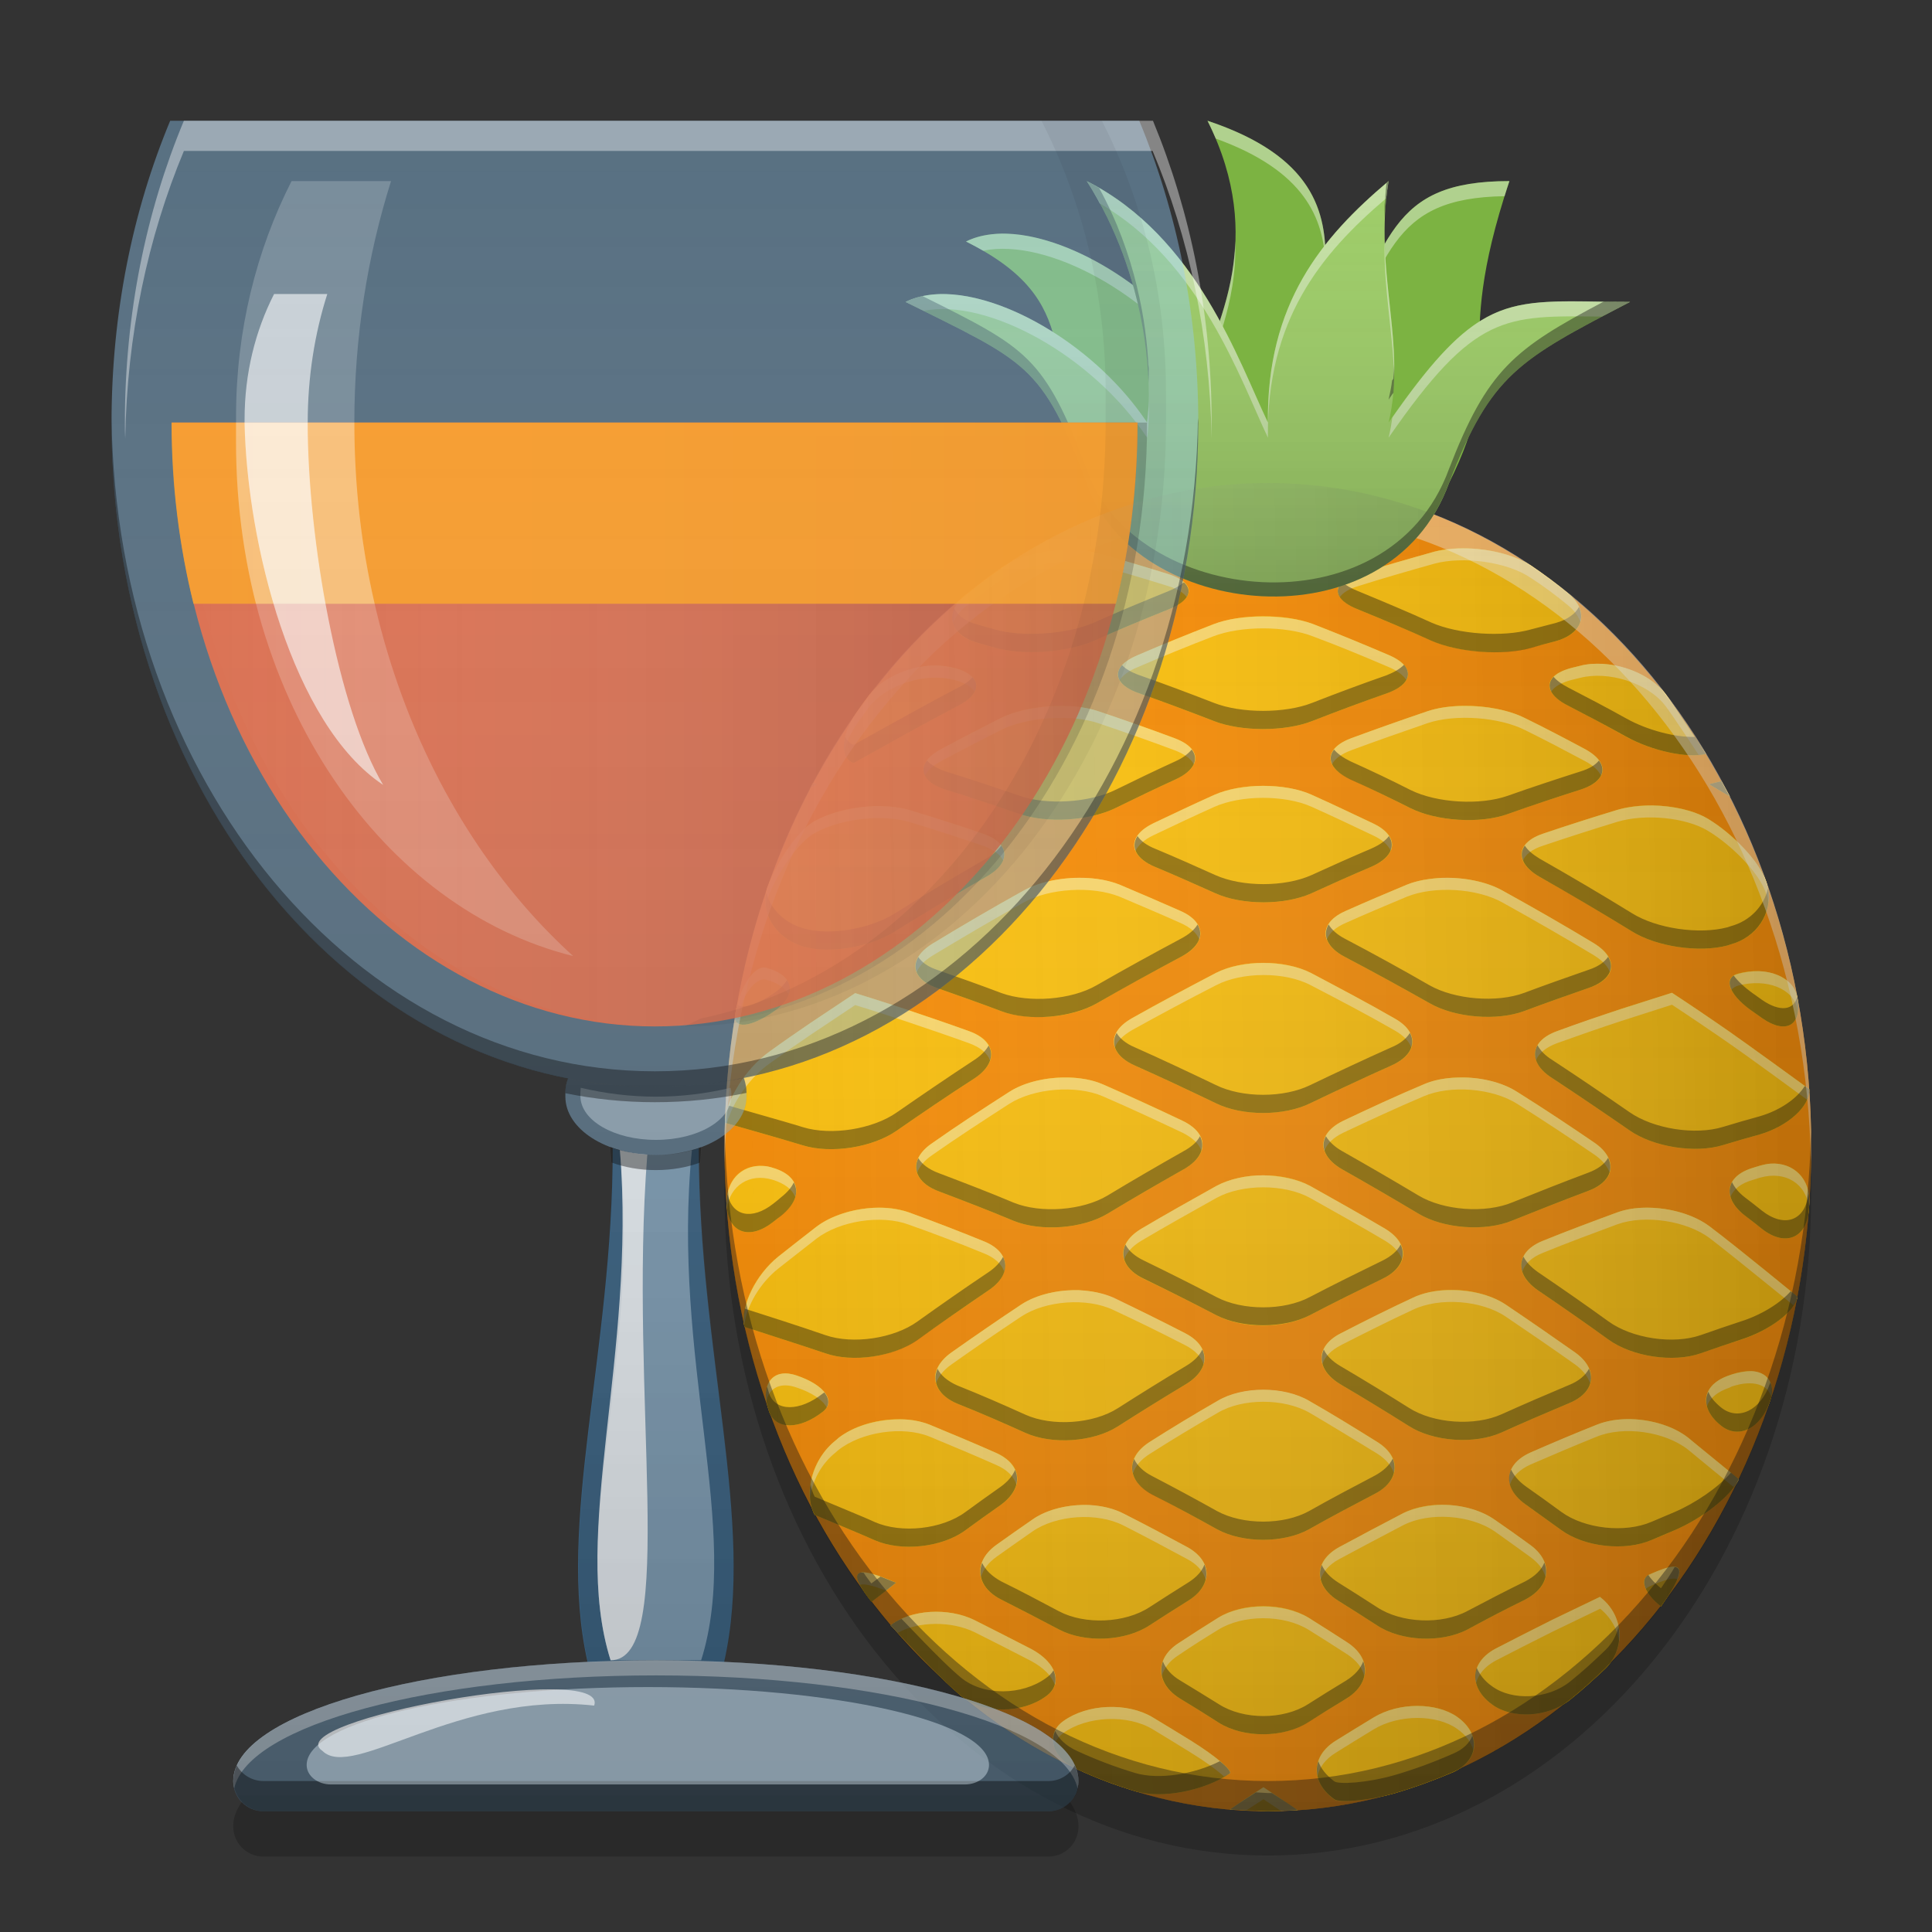 
<svg xmlns="http://www.w3.org/2000/svg" xmlns:xlink="http://www.w3.org/1999/xlink" width="22" height="22" viewBox="0 0 22 22" version="1.1">
<rect x="0" y="0" width="22" height="22" fill="#333333" stroke="none"/>
<defs>
<linearGradient id="linear0" gradientUnits="userSpaceOnUse" x1="11.112" y1="-199.125" x2="11.112" y2="-210.767" gradientTransform="matrix(1.299,0,0,1.299,0,279.331)">
<stop offset="0" style="stop-color:rgb(0%,0%,0%);stop-opacity:0.2;"/>
<stop offset="1" style="stop-color:rgb(100%,100%,100%);stop-opacity:0;"/>
</linearGradient>
<linearGradient id="linear1" gradientUnits="userSpaceOnUse" x1="11.112" y1="-209.708" x2="11.112" y2="-213.942" gradientTransform="matrix(1.299,0,0,1.299,0,279.331)">
<stop offset="0" style="stop-color:rgb(0%,0%,0%);stop-opacity:0.2;"/>
<stop offset="1" style="stop-color:rgb(100%,100%,100%);stop-opacity:0;"/>
</linearGradient>
<linearGradient id="linear2" gradientUnits="userSpaceOnUse" x1="16" y1="24" x2="48" y2="24" gradientTransform="matrix(0.344,0,0,0.344,-3.438,0)">
<stop offset="0" style="stop-color:rgb(100%,100%,100%);stop-opacity:0;"/>
<stop offset="1" style="stop-color:rgb(0%,0%,0%);stop-opacity:0.2;"/>
</linearGradient>
<linearGradient id="linear3" gradientUnits="userSpaceOnUse" x1="32" y1="60" x2="32" y2="4" gradientTransform="matrix(0.344,0,0,0.344,-3.54,0)">
<stop offset="0" style="stop-color:rgb(0%,0%,0%);stop-opacity:0.2;"/>
<stop offset="1" style="stop-color:rgb(100%,100%,100%);stop-opacity:0;"/>
</linearGradient>
<linearGradient id="linear4" gradientUnits="userSpaceOnUse" x1="15.695" y1="-203.683" x2="6.529" y2="-203.529" gradientTransform="matrix(1.299,0,0,1.299,0,279.331)">
<stop offset="0" style="stop-color:rgb(0%,0%,0%);stop-opacity:0.2;"/>
<stop offset="1" style="stop-color:rgb(100%,100%,100%);stop-opacity:0;"/>
</linearGradient>
</defs>
<g id="surface1">
<path style=" stroke:none;fill-rule:nonzero;fill:rgb(48.627%,70.196%,25.882%);fill-opacity:1;" d="M 12.375 5.5 C 12.891 7.047 15.812 7.391 16.5 5.5 C 17.188 4.125 16.5 4.125 17.188 2.062 C 15.812 2.062 15.812 2.75 15.125 4.125 C 14.793 3.43 15.812 2.062 13.75 1.375 C 14.438 2.75 13.812 3.699 13.75 4.125 C 13.062 3.094 11.688 2.406 11 2.75 C 12.375 3.438 11.867 4.145 12.375 5.5 Z M 12.375 5.5 "/>
<path style=" stroke:none;fill-rule:nonzero;fill:rgb(100%,100%,100%);fill-opacity:0.4;" d="M 13.75 1.375 C 13.785 1.445 13.816 1.512 13.844 1.578 C 14.859 1.945 15.074 2.484 15.094 3.016 C 15.109 2.418 14.961 1.777 13.75 1.375 Z M 17.188 2.062 C 15.812 2.062 15.812 2.75 15.125 4.125 C 15.078 4.027 15.059 3.918 15.055 3.797 C 15.047 3.984 15.059 4.156 15.125 4.297 C 15.805 2.941 15.812 2.254 17.133 2.234 C 17.148 2.18 17.168 2.121 17.188 2.062 Z M 11.406 2.66 C 11.258 2.664 11.117 2.691 11 2.75 C 11.07 2.785 11.133 2.82 11.195 2.855 C 11.922 2.703 13.121 3.355 13.75 4.297 C 13.793 4.008 14.09 3.48 14.066 2.746 C 14.047 3.391 13.789 3.859 13.75 4.125 C 13.18 3.27 12.141 2.652 11.406 2.66 Z M 11.406 2.66 "/>
<path style=" stroke:none;fill-rule:nonzero;fill:rgb(98.431%,54.902%,0%);fill-opacity:1;" d="M 14.438 5.5 C 17.855 5.5 20.625 8.887 20.625 13.062 C 20.625 17.238 17.855 20.625 14.438 20.625 C 11.02 20.625 8.25 17.238 8.25 13.062 C 8.25 8.887 11.02 5.5 14.438 5.5 Z M 14.438 5.5 "/>
<path style=" stroke:none;fill-rule:nonzero;fill:rgb(100%,75.686%,2.745%);fill-opacity:1;" d="M 13.836 5.535 C 13.539 5.57 13.254 5.629 12.973 5.711 C 12.652 5.805 12.664 5.984 12.984 6.078 C 13.266 6.16 13.543 6.246 13.816 6.336 C 14.133 6.441 14.641 6.441 14.957 6.336 C 15.25 6.238 15.547 6.148 15.852 6.059 C 16.172 5.969 16.184 5.793 15.863 5.699 C 15.594 5.625 15.32 5.566 15.039 5.535 C 14.707 5.496 14.168 5.496 13.836 5.535 Z M 16.336 6.281 C 16.043 6.363 15.758 6.445 15.473 6.531 C 15.156 6.633 15.152 6.812 15.461 6.938 C 15.746 7.055 16.027 7.172 16.305 7.297 C 16.605 7.43 17.109 7.465 17.43 7.375 C 17.523 7.352 17.621 7.324 17.715 7.301 C 18.035 7.215 18.109 6.957 17.848 6.75 C 17.715 6.641 17.578 6.539 17.434 6.441 C 17.16 6.258 16.656 6.195 16.336 6.281 Z M 11.406 6.461 C 11.266 6.559 11.133 6.66 11 6.766 C 10.742 6.977 10.812 7.234 11.133 7.32 C 11.199 7.34 11.266 7.355 11.328 7.375 C 11.648 7.465 12.152 7.43 12.457 7.297 C 12.734 7.172 13.02 7.055 13.309 6.938 C 13.617 6.812 13.613 6.633 13.297 6.535 C 13.035 6.453 12.773 6.375 12.504 6.301 C 12.184 6.211 11.68 6.273 11.406 6.461 Z M 13.816 7.109 C 13.523 7.223 13.234 7.34 12.953 7.461 C 12.648 7.59 12.656 7.785 12.973 7.895 C 13.262 7.996 13.543 8.102 13.824 8.211 C 14.133 8.332 14.633 8.332 14.941 8.211 C 15.219 8.102 15.504 7.996 15.793 7.895 C 16.105 7.781 16.117 7.586 15.809 7.457 C 15.527 7.336 15.242 7.219 14.949 7.105 C 14.637 6.988 14.129 6.988 13.816 7.109 Z M 17.992 7.582 C 17.961 7.59 17.93 7.598 17.898 7.605 C 17.574 7.688 17.559 7.883 17.855 8.035 C 18.082 8.152 18.305 8.27 18.52 8.391 C 18.812 8.551 19.215 8.637 19.426 8.586 C 19.051 8.02 19.008 7.961 18.965 7.902 C 18.762 7.637 18.312 7.5 17.992 7.582 Z M 9.891 7.922 C 9.848 7.98 9.805 8.039 9.762 8.102 C 9.57 8.371 9.562 8.645 9.723 8.688 C 10.465 8.273 10.684 8.156 10.906 8.039 C 11.203 7.887 11.188 7.691 10.867 7.605 C 10.863 7.605 10.863 7.605 10.859 7.605 C 10.539 7.52 10.094 7.656 9.891 7.922 Z M 11.398 8.176 C 11.168 8.293 10.941 8.41 10.723 8.527 C 10.426 8.684 10.453 8.891 10.77 8.992 C 11.051 9.078 11.328 9.172 11.602 9.266 C 11.914 9.379 12.406 9.348 12.707 9.199 C 12.93 9.09 13.156 8.98 13.387 8.875 C 13.688 8.734 13.688 8.523 13.375 8.406 C 13.094 8.301 12.805 8.199 12.516 8.102 C 12.199 7.992 11.695 8.027 11.398 8.176 Z M 16.258 8.098 C 15.961 8.199 15.672 8.301 15.387 8.406 C 15.074 8.523 15.074 8.734 15.375 8.871 C 15.609 8.98 15.84 9.09 16.062 9.203 C 16.363 9.352 16.855 9.383 17.168 9.27 C 17.438 9.172 17.715 9.082 17.996 8.992 C 18.312 8.891 18.336 8.684 18.043 8.527 C 17.824 8.41 17.602 8.293 17.371 8.18 C 17.074 8.027 16.57 7.992 16.258 8.098 Z M 13.828 9.051 C 13.594 9.156 13.363 9.266 13.133 9.375 C 12.836 9.52 12.844 9.742 13.152 9.871 C 13.387 9.969 13.613 10.07 13.84 10.172 C 14.145 10.309 14.629 10.309 14.934 10.172 C 15.156 10.07 15.383 9.969 15.613 9.871 C 15.922 9.738 15.934 9.516 15.633 9.375 C 15.402 9.266 15.172 9.156 14.938 9.051 C 14.633 8.914 14.133 8.914 13.828 9.051 Z M 19.461 8.93 C 19.699 9.07 19.699 9.07 19.699 9.07 C 19.602 8.895 19.602 8.895 19.602 8.895 Z M 9.227 8.977 C 9.305 8.93 9.305 8.93 9.305 8.93 C 9.258 8.914 9.258 8.914 9.258 8.914 L 9.258 8.918 Z M 18.414 9.223 C 18.129 9.309 17.852 9.398 17.574 9.492 C 17.258 9.598 17.242 9.82 17.531 9.984 C 17.895 10.188 18.246 10.398 18.582 10.605 C 18.863 10.781 19.348 10.852 19.672 10.766 C 19.684 10.762 19.695 10.758 19.707 10.754 C 20.031 10.668 20.223 10.344 20.109 10.031 C 20.035 9.812 19.734 9.496 19.449 9.324 C 19.199 9.172 18.734 9.125 18.414 9.223 Z M 9.254 9.363 C 9.09 9.465 8.848 9.793 8.738 10.105 C 8.641 10.391 8.836 10.695 9.16 10.781 C 9.449 10.863 9.906 10.785 10.188 10.609 C 10.523 10.398 10.871 10.191 11.23 9.984 C 11.52 9.82 11.504 9.598 11.191 9.492 C 10.914 9.398 10.637 9.309 10.352 9.223 C 10.031 9.129 9.539 9.191 9.254 9.363 Z M 11.656 10.141 C 11.297 10.34 10.953 10.543 10.617 10.746 C 10.336 10.922 10.363 11.148 10.68 11.254 C 10.926 11.34 11.168 11.426 11.406 11.516 C 11.719 11.629 12.199 11.594 12.488 11.426 C 12.797 11.246 13.121 11.07 13.449 10.895 C 13.746 10.742 13.742 10.504 13.438 10.371 C 13.211 10.27 12.98 10.172 12.75 10.074 C 12.441 9.949 11.949 9.977 11.656 10.141 Z M 16.02 10.074 C 15.785 10.172 15.555 10.27 15.328 10.371 C 15.02 10.504 15.02 10.742 15.312 10.895 C 15.645 11.07 15.965 11.246 16.277 11.422 C 16.566 11.59 17.047 11.629 17.359 11.512 C 17.598 11.422 17.844 11.336 18.09 11.25 C 18.406 11.145 18.438 10.918 18.152 10.742 C 17.816 10.539 17.469 10.34 17.109 10.141 C 16.82 9.977 16.328 9.949 16.02 10.074 Z M 13.848 11.078 C 13.52 11.25 13.199 11.418 12.891 11.594 C 12.602 11.758 12.617 11.996 12.922 12.133 C 13.238 12.273 13.543 12.418 13.844 12.562 C 14.145 12.711 14.621 12.711 14.922 12.562 C 15.223 12.418 15.531 12.273 15.844 12.133 C 16.148 12 16.168 11.758 15.875 11.594 C 15.57 11.418 15.25 11.25 14.926 11.078 C 14.629 10.926 14.141 10.926 13.848 11.078 Z M 19.793 11.086 C 19.609 11.137 19.688 11.328 19.961 11.52 C 19.996 11.543 20.031 11.57 20.066 11.594 C 20.34 11.785 20.527 11.676 20.465 11.352 C 20.422 11.121 20.117 11 19.793 11.086 Z M 8.371 11.551 C 8.344 11.723 8.547 11.703 8.82 11.512 C 9.086 11.328 9.047 11.105 8.723 11.02 C 8.594 10.988 8.426 11.223 8.371 11.551 Z M 18.461 11.488 C 18.215 11.57 17.969 11.656 17.73 11.742 C 17.418 11.855 17.395 12.098 17.676 12.277 C 17.98 12.477 18.273 12.676 18.555 12.871 C 18.828 13.062 19.305 13.137 19.621 13.039 C 19.762 12.996 19.898 12.957 20.039 12.918 C 20.359 12.824 20.613 12.598 20.602 12.402 C 19.93 11.914 19.738 11.777 19.539 11.641 C 19.266 11.453 19.039 11.305 19.039 11.305 Z M 9.234 11.645 C 9.074 11.754 8.922 11.859 8.77 11.969 C 8.496 12.16 8.262 12.531 8.254 12.785 C 8.941 12.98 9.043 13.012 9.145 13.043 C 9.465 13.141 9.938 13.066 10.211 12.875 C 10.492 12.68 10.785 12.48 11.094 12.281 C 11.371 12.098 11.352 11.855 11.035 11.742 C 10.797 11.656 10.555 11.574 10.312 11.492 C 9.996 11.387 9.738 11.309 9.738 11.309 Z M 16.211 12.348 C 15.898 12.48 15.594 12.621 15.297 12.762 C 14.996 12.906 14.996 13.152 15.285 13.316 C 15.582 13.484 15.871 13.652 16.152 13.82 C 16.438 13.992 16.914 14.027 17.223 13.898 C 17.504 13.785 17.789 13.672 18.082 13.562 C 18.395 13.449 18.43 13.203 18.156 13.012 C 17.875 12.82 17.582 12.625 17.277 12.434 C 16.996 12.254 16.516 12.215 16.211 12.348 Z M 11.492 12.434 C 11.188 12.629 10.895 12.82 10.617 13.016 C 10.34 13.203 10.379 13.449 10.691 13.566 C 10.98 13.676 11.266 13.785 11.543 13.902 C 11.852 14.027 12.328 13.992 12.613 13.82 C 12.891 13.652 13.18 13.484 13.477 13.316 C 13.77 13.152 13.766 12.906 13.465 12.762 C 13.168 12.621 12.867 12.48 12.559 12.348 C 12.254 12.215 11.77 12.254 11.492 12.434 Z M 20.043 13.273 C 20.016 13.281 19.992 13.289 19.965 13.297 C 19.645 13.391 19.605 13.637 19.867 13.84 C 19.934 13.891 20 13.941 20.062 13.992 C 20.324 14.199 20.574 14.105 20.598 13.773 C 20.598 13.754 20.602 13.734 20.602 13.715 C 20.625 13.383 20.363 13.18 20.043 13.273 Z M 8.277 13.742 C 8.301 14.047 8.543 14.121 8.805 13.914 C 8.836 13.891 8.863 13.867 8.895 13.84 C 9.156 13.637 9.117 13.391 8.797 13.297 C 8.496 13.207 8.25 13.41 8.277 13.742 Z M 13.852 13.504 C 13.559 13.668 13.273 13.828 12.996 13.992 C 12.707 14.164 12.727 14.418 13.023 14.562 C 13.309 14.699 13.582 14.836 13.852 14.977 C 14.148 15.133 14.621 15.133 14.914 14.977 C 15.184 14.836 15.461 14.699 15.742 14.562 C 16.043 14.418 16.059 14.164 15.773 13.992 C 15.496 13.828 15.211 13.668 14.918 13.504 C 14.625 13.344 14.145 13.344 13.852 13.504 Z M 18.418 13.805 C 18.133 13.91 17.848 14.016 17.57 14.129 C 17.262 14.254 17.238 14.508 17.516 14.695 C 17.793 14.883 18.062 15.07 18.316 15.254 C 18.586 15.449 19.055 15.52 19.367 15.41 C 19.52 15.355 19.672 15.305 19.828 15.254 C 20.145 15.152 20.438 14.938 20.469 14.766 C 19.832 14.246 19.656 14.109 19.473 13.969 C 19.207 13.766 18.734 13.691 18.418 13.805 Z M 9.297 13.969 C 9.148 14.086 9 14.199 8.863 14.309 C 8.602 14.516 8.426 14.879 8.477 15.109 C 9.168 15.332 9.281 15.371 9.398 15.41 C 9.711 15.52 10.18 15.449 10.449 15.254 C 10.707 15.07 10.973 14.887 11.254 14.695 C 11.527 14.512 11.508 14.258 11.199 14.133 C 10.922 14.02 10.637 13.91 10.348 13.805 C 10.035 13.691 9.562 13.766 9.297 13.969 Z M 16.09 14.777 C 15.812 14.906 15.539 15.043 15.273 15.18 C 14.977 15.328 14.973 15.59 15.262 15.762 C 15.527 15.918 15.789 16.078 16.043 16.238 C 16.324 16.418 16.793 16.449 17.098 16.312 C 17.348 16.199 17.602 16.09 17.863 15.98 C 18.172 15.855 18.207 15.598 17.938 15.402 C 17.684 15.223 17.418 15.039 17.145 14.855 C 16.867 14.668 16.391 14.633 16.09 14.777 Z M 11.629 14.855 C 11.352 15.039 11.086 15.223 10.832 15.402 C 10.559 15.598 10.598 15.855 10.902 15.984 C 11.168 16.09 11.426 16.203 11.676 16.316 C 11.98 16.453 12.449 16.422 12.73 16.242 C 12.98 16.082 13.238 15.922 13.504 15.762 C 13.789 15.59 13.789 15.332 13.492 15.18 C 13.227 15.043 12.957 14.91 12.68 14.781 C 12.379 14.637 11.906 14.672 11.629 14.855 Z M 19.73 15.648 C 19.719 15.652 19.707 15.656 19.695 15.66 C 19.379 15.766 19.336 16.023 19.598 16.234 C 19.793 16.391 20.051 16.27 20.156 15.953 C 20.246 15.688 20.047 15.543 19.73 15.648 Z M 8.758 16.074 C 8.832 16.285 9.109 16.281 9.371 16.074 C 9.52 15.957 9.391 15.77 9.074 15.664 C 8.801 15.57 8.645 15.762 8.758 16.074 Z M 13.863 15.953 C 13.598 16.105 13.34 16.262 13.094 16.418 C 12.809 16.598 12.828 16.863 13.121 17.016 C 13.375 17.148 13.621 17.281 13.859 17.414 C 14.152 17.574 14.617 17.574 14.906 17.414 C 15.148 17.277 15.398 17.145 15.652 17.012 C 15.945 16.859 15.965 16.594 15.68 16.418 C 15.43 16.262 15.176 16.105 14.91 15.953 C 14.621 15.785 14.148 15.785 13.863 15.953 Z M 18.184 16.223 C 17.93 16.324 17.676 16.434 17.43 16.539 C 17.125 16.676 17.105 16.941 17.375 17.133 C 17.512 17.23 17.645 17.328 17.777 17.422 C 18.043 17.617 18.504 17.668 18.809 17.535 C 18.895 17.5 18.98 17.465 19.066 17.426 C 19.371 17.297 19.707 17.043 19.801 16.844 C 19.297 16.434 19.262 16.402 19.223 16.371 C 18.961 16.164 18.492 16.098 18.184 16.223 Z M 9.547 16.375 C 9.539 16.383 9.527 16.395 9.516 16.402 C 9.254 16.609 9.141 16.996 9.277 17.25 C 9.879 17.5 9.918 17.52 9.961 17.539 C 10.266 17.672 10.727 17.621 10.992 17.426 C 11.125 17.328 11.258 17.234 11.395 17.137 C 11.664 16.945 11.645 16.676 11.34 16.543 C 11.094 16.434 10.84 16.328 10.586 16.223 C 10.277 16.098 9.809 16.168 9.547 16.375 Z M 15.98 17.23 C 15.734 17.359 15.488 17.488 15.25 17.617 C 14.957 17.777 14.957 18.051 15.238 18.227 C 15.387 18.32 15.535 18.414 15.68 18.508 C 15.957 18.691 16.414 18.711 16.711 18.555 C 16.926 18.438 17.145 18.324 17.367 18.215 C 17.664 18.062 17.691 17.785 17.422 17.59 C 17.293 17.496 17.156 17.398 17.02 17.305 C 16.746 17.113 16.277 17.078 15.98 17.23 Z M 11.754 17.305 C 11.613 17.402 11.48 17.496 11.348 17.59 C 11.078 17.785 11.105 18.066 11.402 18.215 C 11.625 18.328 11.844 18.441 12.059 18.555 C 12.355 18.711 12.812 18.691 13.09 18.508 C 13.234 18.414 13.383 18.32 13.531 18.227 C 13.812 18.051 13.809 17.777 13.52 17.617 C 13.281 17.488 13.039 17.359 12.789 17.234 C 12.496 17.082 12.027 17.113 11.754 17.305 Z M 18.781 17.93 C 18.664 17.98 18.727 18.145 18.914 18.293 C 19.305 17.742 19.086 17.793 18.781 17.93 Z M 9.922 18.238 C 9.922 18.242 10.051 18.145 10.203 18.023 C 9.609 17.762 9.719 17.977 9.922 18.238 Z M 13.871 18.422 C 13.719 18.516 13.57 18.613 13.426 18.707 C 13.145 18.887 13.156 19.172 13.441 19.344 C 13.59 19.434 13.734 19.523 13.879 19.617 C 14.16 19.793 14.609 19.793 14.891 19.613 C 15.035 19.523 15.18 19.434 15.328 19.344 C 15.609 19.172 15.621 18.883 15.34 18.703 C 15.199 18.609 15.051 18.516 14.902 18.422 C 14.617 18.246 14.152 18.246 13.871 18.422 Z M 17.676 18.445 C 17.457 18.555 17.242 18.664 17.031 18.773 C 16.734 18.93 16.723 19.215 16.992 19.41 C 17.219 19.574 17.625 19.562 17.883 19.352 C 18.02 19.242 18.152 19.121 18.281 19 C 18.52 18.766 18.484 18.391 18.223 18.188 C 18.219 18.184 18.219 18.184 18.219 18.184 Z M 10.141 18.508 C 10.676 19.078 10.809 19.195 10.941 19.309 C 11.199 19.523 11.641 19.512 11.91 19.316 C 12.109 19.176 12.035 18.934 11.742 18.777 C 11.531 18.668 11.316 18.559 11.098 18.449 C 10.801 18.301 10.367 18.328 10.141 18.508 Z M 12.109 19.598 C 11.902 19.746 11.969 20.012 12.27 20.148 C 12.48 20.246 12.699 20.328 12.922 20.395 C 13.242 20.492 13.727 20.383 14.004 20.195 C 14.043 20.168 13.848 20 13.566 19.824 C 13.422 19.734 13.273 19.645 13.125 19.555 C 12.84 19.383 12.379 19.402 12.109 19.598 Z M 15.645 19.555 C 15.496 19.645 15.352 19.734 15.207 19.824 C 14.926 20 14.922 20.297 15.195 20.492 C 15.246 20.527 15.555 20.512 15.875 20.422 C 16.105 20.355 16.328 20.273 16.547 20.18 C 16.852 20.043 16.867 19.742 16.594 19.551 C 16.359 19.383 15.93 19.383 15.645 19.555 Z M 14.004 20.605 C 14.438 20.625 14.438 20.625 14.438 20.625 C 14.777 20.613 14.777 20.613 14.777 20.613 C 14.652 20.527 14.52 20.441 14.387 20.352 C 14.387 20.352 14.215 20.461 14.004 20.605 Z M 14.004 20.605 "/>
<path style=" stroke:none;fill-rule:nonzero;fill:rgb(100%,75.686%,2.745%);fill-opacity:1;" d="M 13.836 5.535 C 13.539 5.57 13.254 5.629 12.973 5.711 C 12.652 5.805 12.664 5.984 12.984 6.078 C 13.266 6.16 13.543 6.246 13.816 6.336 C 14.133 6.441 14.641 6.441 14.957 6.336 C 15.25 6.238 15.547 6.148 15.852 6.059 C 16.172 5.969 16.184 5.793 15.863 5.699 C 15.594 5.625 15.32 5.566 15.039 5.535 C 14.707 5.496 14.168 5.496 13.836 5.535 Z M 16.336 6.281 C 16.043 6.363 15.758 6.445 15.473 6.531 C 15.156 6.633 15.152 6.812 15.461 6.938 C 15.746 7.055 16.027 7.172 16.305 7.297 C 16.605 7.43 17.109 7.465 17.43 7.375 C 17.523 7.352 17.621 7.324 17.715 7.301 C 18.035 7.215 18.109 6.957 17.848 6.75 C 17.715 6.641 17.578 6.539 17.434 6.441 C 17.16 6.258 16.656 6.195 16.336 6.281 Z M 11.406 6.461 C 11.266 6.559 11.133 6.66 11 6.766 C 10.742 6.977 10.812 7.234 11.133 7.32 C 11.199 7.34 11.266 7.355 11.328 7.375 C 11.648 7.465 12.152 7.43 12.457 7.297 C 12.734 7.172 13.02 7.055 13.309 6.938 C 13.617 6.812 13.613 6.633 13.297 6.535 C 13.035 6.453 12.773 6.375 12.504 6.301 C 12.184 6.211 11.68 6.273 11.406 6.461 Z M 13.816 7.109 C 13.523 7.223 13.234 7.34 12.953 7.461 C 12.648 7.59 12.656 7.785 12.973 7.895 C 13.262 7.996 13.543 8.102 13.824 8.211 C 14.133 8.332 14.633 8.332 14.941 8.211 C 15.219 8.102 15.504 7.996 15.793 7.895 C 16.105 7.781 16.117 7.586 15.809 7.457 C 15.527 7.336 15.242 7.219 14.949 7.105 C 14.637 6.988 14.129 6.988 13.816 7.109 Z M 17.992 7.582 C 17.961 7.59 17.93 7.598 17.898 7.605 C 17.574 7.688 17.559 7.883 17.855 8.035 C 18.082 8.152 18.305 8.27 18.52 8.391 C 18.812 8.551 19.215 8.637 19.426 8.586 C 19.051 8.02 19.008 7.961 18.965 7.902 C 18.762 7.637 18.312 7.5 17.992 7.582 Z M 9.891 7.922 C 9.848 7.98 9.805 8.039 9.762 8.102 C 9.57 8.371 9.562 8.645 9.723 8.688 C 10.465 8.273 10.684 8.156 10.906 8.039 C 11.203 7.887 11.188 7.691 10.867 7.605 C 10.863 7.605 10.863 7.605 10.859 7.605 C 10.539 7.52 10.094 7.656 9.891 7.922 Z M 11.398 8.176 C 11.168 8.293 10.941 8.41 10.723 8.527 C 10.426 8.684 10.453 8.891 10.77 8.992 C 11.051 9.078 11.328 9.172 11.602 9.266 C 11.914 9.379 12.406 9.348 12.707 9.199 C 12.93 9.09 13.156 8.98 13.387 8.875 C 13.688 8.734 13.688 8.523 13.375 8.406 C 13.094 8.301 12.805 8.199 12.516 8.102 C 12.199 7.992 11.695 8.027 11.398 8.176 Z M 16.258 8.098 C 15.961 8.199 15.672 8.301 15.387 8.406 C 15.074 8.523 15.074 8.734 15.375 8.871 C 15.609 8.98 15.84 9.09 16.062 9.203 C 16.363 9.352 16.855 9.383 17.168 9.27 C 17.438 9.172 17.715 9.082 17.996 8.992 C 18.312 8.891 18.336 8.684 18.043 8.527 C 17.824 8.41 17.602 8.293 17.371 8.18 C 17.074 8.027 16.57 7.992 16.258 8.098 Z M 13.828 9.051 C 13.594 9.156 13.363 9.266 13.133 9.375 C 12.836 9.52 12.844 9.742 13.152 9.871 C 13.387 9.969 13.613 10.07 13.84 10.172 C 14.145 10.309 14.629 10.309 14.934 10.172 C 15.156 10.07 15.383 9.969 15.613 9.871 C 15.922 9.738 15.934 9.516 15.633 9.375 C 15.402 9.266 15.172 9.156 14.938 9.051 C 14.633 8.914 14.133 8.914 13.828 9.051 Z M 19.461 8.93 C 19.699 9.07 19.699 9.07 19.699 9.07 C 19.602 8.895 19.602 8.895 19.602 8.895 Z M 9.227 8.977 C 9.305 8.93 9.305 8.93 9.305 8.93 C 9.258 8.914 9.258 8.914 9.258 8.914 L 9.258 8.918 Z M 18.414 9.223 C 18.129 9.309 17.852 9.398 17.574 9.492 C 17.258 9.598 17.242 9.82 17.531 9.984 C 17.895 10.188 18.246 10.398 18.582 10.605 C 18.863 10.781 19.348 10.852 19.672 10.766 C 19.684 10.762 19.695 10.758 19.707 10.754 C 20.031 10.668 20.223 10.344 20.109 10.031 C 20.035 9.812 19.734 9.496 19.449 9.324 C 19.199 9.172 18.734 9.125 18.414 9.223 Z M 9.254 9.363 C 9.09 9.465 8.848 9.793 8.738 10.105 C 8.641 10.391 8.836 10.695 9.16 10.781 C 9.449 10.863 9.906 10.785 10.188 10.609 C 10.523 10.398 10.871 10.191 11.23 9.984 C 11.52 9.82 11.504 9.598 11.191 9.492 C 10.914 9.398 10.637 9.309 10.352 9.223 C 10.031 9.129 9.539 9.191 9.254 9.363 Z M 11.656 10.141 C 11.297 10.34 10.953 10.543 10.617 10.746 C 10.336 10.922 10.363 11.148 10.68 11.254 C 10.926 11.34 11.168 11.426 11.406 11.516 C 11.719 11.629 12.199 11.594 12.488 11.426 C 12.797 11.246 13.121 11.07 13.449 10.895 C 13.746 10.742 13.742 10.504 13.438 10.371 C 13.211 10.27 12.98 10.172 12.75 10.074 C 12.441 9.949 11.949 9.977 11.656 10.141 Z M 16.02 10.074 C 15.785 10.172 15.555 10.27 15.328 10.371 C 15.02 10.504 15.02 10.742 15.312 10.895 C 15.645 11.07 15.965 11.246 16.277 11.422 C 16.566 11.59 17.047 11.629 17.359 11.512 C 17.598 11.422 17.844 11.336 18.09 11.25 C 18.406 11.145 18.438 10.918 18.152 10.742 C 17.816 10.539 17.469 10.34 17.109 10.141 C 16.82 9.977 16.328 9.949 16.02 10.074 Z M 13.848 11.078 C 13.52 11.25 13.199 11.418 12.891 11.594 C 12.602 11.758 12.617 11.996 12.922 12.133 C 13.238 12.273 13.543 12.418 13.844 12.562 C 14.145 12.711 14.621 12.711 14.922 12.562 C 15.223 12.418 15.531 12.273 15.844 12.133 C 16.148 12 16.168 11.758 15.875 11.594 C 15.57 11.418 15.25 11.25 14.926 11.078 C 14.629 10.926 14.141 10.926 13.848 11.078 Z M 19.793 11.086 C 19.609 11.137 19.688 11.328 19.961 11.52 C 19.996 11.543 20.031 11.57 20.066 11.594 C 20.34 11.785 20.527 11.676 20.465 11.352 C 20.422 11.121 20.117 11 19.793 11.086 Z M 8.371 11.551 C 8.344 11.723 8.547 11.703 8.82 11.512 C 9.086 11.328 9.047 11.105 8.723 11.02 C 8.594 10.988 8.426 11.223 8.371 11.551 Z M 18.461 11.488 C 18.215 11.57 17.969 11.656 17.73 11.742 C 17.418 11.855 17.395 12.098 17.676 12.277 C 17.98 12.477 18.273 12.676 18.555 12.871 C 18.828 13.062 19.305 13.137 19.621 13.039 C 19.762 12.996 19.898 12.957 20.039 12.918 C 20.359 12.824 20.613 12.598 20.602 12.402 C 19.93 11.914 19.738 11.777 19.539 11.641 C 19.266 11.453 19.039 11.305 19.039 11.305 Z M 9.234 11.645 C 9.074 11.754 8.922 11.859 8.77 11.969 C 8.496 12.16 8.262 12.531 8.254 12.785 C 8.941 12.98 9.043 13.012 9.145 13.043 C 9.465 13.141 9.938 13.066 10.211 12.875 C 10.492 12.68 10.785 12.48 11.094 12.281 C 11.371 12.098 11.352 11.855 11.035 11.742 C 10.797 11.656 10.555 11.574 10.312 11.492 C 9.996 11.387 9.738 11.309 9.738 11.309 Z M 16.211 12.348 C 15.898 12.48 15.594 12.621 15.297 12.762 C 14.996 12.906 14.996 13.152 15.285 13.316 C 15.582 13.484 15.871 13.652 16.152 13.82 C 16.438 13.992 16.914 14.027 17.223 13.898 C 17.504 13.785 17.789 13.672 18.082 13.562 C 18.395 13.449 18.43 13.203 18.156 13.012 C 17.875 12.82 17.582 12.625 17.277 12.434 C 16.996 12.254 16.516 12.215 16.211 12.348 Z M 11.492 12.434 C 11.188 12.629 10.895 12.82 10.617 13.016 C 10.34 13.203 10.379 13.449 10.691 13.566 C 10.98 13.676 11.266 13.785 11.543 13.902 C 11.852 14.027 12.328 13.992 12.613 13.82 C 12.891 13.652 13.18 13.484 13.477 13.316 C 13.77 13.152 13.766 12.906 13.465 12.762 C 13.168 12.621 12.867 12.48 12.559 12.348 C 12.254 12.215 11.77 12.254 11.492 12.434 Z M 20.043 13.273 C 20.016 13.281 19.992 13.289 19.965 13.297 C 19.645 13.391 19.605 13.637 19.867 13.84 C 19.934 13.891 20 13.941 20.062 13.992 C 20.324 14.199 20.574 14.105 20.598 13.773 C 20.598 13.754 20.602 13.734 20.602 13.715 C 20.625 13.383 20.363 13.18 20.043 13.273 Z M 8.277 13.742 C 8.301 14.047 8.543 14.121 8.805 13.914 C 8.836 13.891 8.863 13.867 8.895 13.84 C 9.156 13.637 9.117 13.391 8.797 13.297 C 8.496 13.207 8.25 13.41 8.277 13.742 Z M 13.852 13.504 C 13.559 13.668 13.273 13.828 12.996 13.992 C 12.707 14.164 12.727 14.418 13.023 14.562 C 13.309 14.699 13.582 14.836 13.852 14.977 C 14.148 15.133 14.621 15.133 14.914 14.977 C 15.184 14.836 15.461 14.699 15.742 14.562 C 16.043 14.418 16.059 14.164 15.773 13.992 C 15.496 13.828 15.211 13.668 14.918 13.504 C 14.625 13.344 14.145 13.344 13.852 13.504 Z M 18.418 13.805 C 18.133 13.91 17.848 14.016 17.57 14.129 C 17.262 14.254 17.238 14.508 17.516 14.695 C 17.793 14.883 18.062 15.07 18.316 15.254 C 18.586 15.449 19.055 15.52 19.367 15.41 C 19.52 15.355 19.672 15.305 19.828 15.254 C 20.145 15.152 20.438 14.938 20.469 14.766 C 19.832 14.246 19.656 14.109 19.473 13.969 C 19.207 13.766 18.734 13.691 18.418 13.805 Z M 9.297 13.969 C 9.148 14.086 9 14.199 8.863 14.309 C 8.602 14.516 8.426 14.879 8.477 15.109 C 9.168 15.332 9.281 15.371 9.398 15.41 C 9.711 15.52 10.18 15.449 10.449 15.254 C 10.707 15.07 10.973 14.887 11.254 14.695 C 11.527 14.512 11.508 14.258 11.199 14.133 C 10.922 14.02 10.637 13.91 10.348 13.805 C 10.035 13.691 9.562 13.766 9.297 13.969 Z M 16.09 14.777 C 15.812 14.906 15.539 15.043 15.273 15.18 C 14.977 15.328 14.973 15.59 15.262 15.762 C 15.527 15.918 15.789 16.078 16.043 16.238 C 16.324 16.418 16.793 16.449 17.098 16.312 C 17.348 16.199 17.602 16.09 17.863 15.98 C 18.172 15.855 18.207 15.598 17.938 15.402 C 17.684 15.223 17.418 15.039 17.145 14.855 C 16.867 14.668 16.391 14.633 16.09 14.777 Z M 11.629 14.855 C 11.352 15.039 11.086 15.223 10.832 15.402 C 10.559 15.598 10.598 15.855 10.902 15.984 C 11.168 16.09 11.426 16.203 11.676 16.316 C 11.98 16.453 12.449 16.422 12.73 16.242 C 12.98 16.082 13.238 15.922 13.504 15.762 C 13.789 15.59 13.789 15.332 13.492 15.18 C 13.227 15.043 12.957 14.91 12.68 14.781 C 12.379 14.637 11.906 14.672 11.629 14.855 Z M 19.73 15.648 C 19.719 15.652 19.707 15.656 19.695 15.66 C 19.379 15.766 19.336 16.023 19.598 16.234 C 19.793 16.391 20.051 16.27 20.156 15.953 C 20.246 15.688 20.047 15.543 19.73 15.648 Z M 8.758 16.074 C 8.832 16.285 9.109 16.281 9.371 16.074 C 9.52 15.957 9.391 15.77 9.074 15.664 C 8.801 15.57 8.645 15.762 8.758 16.074 Z M 13.863 15.953 C 13.598 16.105 13.34 16.262 13.094 16.418 C 12.809 16.598 12.828 16.863 13.121 17.016 C 13.375 17.148 13.621 17.281 13.859 17.414 C 14.152 17.574 14.617 17.574 14.906 17.414 C 15.148 17.277 15.398 17.145 15.652 17.012 C 15.945 16.859 15.965 16.594 15.68 16.418 C 15.43 16.262 15.176 16.105 14.91 15.953 C 14.621 15.785 14.148 15.785 13.863 15.953 Z M 18.184 16.223 C 17.93 16.324 17.676 16.434 17.43 16.539 C 17.125 16.676 17.105 16.941 17.375 17.133 C 17.512 17.23 17.645 17.328 17.777 17.422 C 18.043 17.617 18.504 17.668 18.809 17.535 C 18.895 17.5 18.98 17.465 19.066 17.426 C 19.371 17.297 19.707 17.043 19.801 16.844 C 19.297 16.434 19.262 16.402 19.223 16.371 C 18.961 16.164 18.492 16.098 18.184 16.223 Z M 9.547 16.375 C 9.539 16.383 9.527 16.395 9.516 16.402 C 9.254 16.609 9.141 16.996 9.277 17.25 C 9.879 17.5 9.918 17.52 9.961 17.539 C 10.266 17.672 10.727 17.621 10.992 17.426 C 11.125 17.328 11.258 17.234 11.395 17.137 C 11.664 16.945 11.645 16.676 11.34 16.543 C 11.094 16.434 10.84 16.328 10.586 16.223 C 10.277 16.098 9.809 16.168 9.547 16.375 Z M 15.98 17.23 C 15.734 17.359 15.488 17.488 15.25 17.617 C 14.957 17.777 14.957 18.051 15.238 18.227 C 15.387 18.32 15.535 18.414 15.68 18.508 C 15.957 18.691 16.414 18.711 16.711 18.555 C 16.926 18.438 17.145 18.324 17.367 18.215 C 17.664 18.062 17.691 17.785 17.422 17.59 C 17.293 17.496 17.156 17.398 17.02 17.305 C 16.746 17.113 16.277 17.078 15.98 17.23 Z M 11.754 17.305 C 11.613 17.402 11.48 17.496 11.348 17.59 C 11.078 17.785 11.105 18.066 11.402 18.215 C 11.625 18.328 11.844 18.441 12.059 18.555 C 12.355 18.711 12.812 18.691 13.09 18.508 C 13.234 18.414 13.383 18.32 13.531 18.227 C 13.812 18.051 13.809 17.777 13.52 17.617 C 13.281 17.488 13.039 17.359 12.789 17.234 C 12.496 17.082 12.027 17.113 11.754 17.305 Z M 18.781 17.93 C 18.664 17.98 18.727 18.145 18.914 18.293 C 19.305 17.742 19.086 17.793 18.781 17.93 Z M 9.922 18.238 C 9.922 18.242 10.051 18.145 10.203 18.023 C 9.609 17.762 9.719 17.977 9.922 18.238 Z M 13.871 18.422 C 13.719 18.516 13.57 18.613 13.426 18.707 C 13.145 18.887 13.156 19.172 13.441 19.344 C 13.59 19.434 13.734 19.523 13.879 19.617 C 14.16 19.793 14.609 19.793 14.891 19.613 C 15.035 19.523 15.18 19.434 15.328 19.344 C 15.609 19.172 15.621 18.883 15.34 18.703 C 15.199 18.609 15.051 18.516 14.902 18.422 C 14.617 18.246 14.152 18.246 13.871 18.422 Z M 17.676 18.445 C 17.457 18.555 17.242 18.664 17.031 18.773 C 16.734 18.93 16.723 19.215 16.992 19.41 C 17.219 19.574 17.625 19.562 17.883 19.352 C 18.02 19.242 18.152 19.121 18.281 19 C 18.52 18.766 18.484 18.391 18.223 18.188 C 18.219 18.184 18.219 18.184 18.219 18.184 Z M 10.141 18.508 C 10.676 19.078 10.809 19.195 10.941 19.309 C 11.199 19.523 11.641 19.512 11.91 19.316 C 12.109 19.176 12.035 18.934 11.742 18.777 C 11.531 18.668 11.316 18.559 11.098 18.449 C 10.801 18.301 10.367 18.328 10.141 18.508 Z M 12.109 19.598 C 11.902 19.746 11.969 20.012 12.27 20.148 C 12.48 20.246 12.699 20.328 12.922 20.395 C 13.242 20.492 13.727 20.383 14.004 20.195 C 14.043 20.168 13.848 20 13.566 19.824 C 13.422 19.734 13.273 19.645 13.125 19.555 C 12.84 19.383 12.379 19.402 12.109 19.598 Z M 15.645 19.555 C 15.496 19.645 15.352 19.734 15.207 19.824 C 14.926 20 14.922 20.297 15.195 20.492 C 15.246 20.527 15.555 20.512 15.875 20.422 C 16.105 20.355 16.328 20.273 16.547 20.18 C 16.852 20.043 16.867 19.742 16.594 19.551 C 16.359 19.383 15.93 19.383 15.645 19.555 Z M 14.004 20.605 C 14.438 20.625 14.438 20.625 14.438 20.625 C 14.777 20.613 14.777 20.613 14.777 20.613 C 14.652 20.527 14.52 20.441 14.387 20.352 C 14.387 20.352 14.215 20.461 14.004 20.605 Z M 14.004 20.605 "/>
<path style=" stroke:none;fill-rule:nonzero;fill:rgb(100%,100%,100%);fill-opacity:0.4;" d="M 14.438 5.508 C 14.219 5.508 14 5.516 13.836 5.535 C 13.539 5.57 13.254 5.629 12.973 5.711 C 12.762 5.773 12.699 5.871 12.766 5.957 C 12.801 5.918 12.871 5.879 12.973 5.848 C 13.254 5.766 13.539 5.707 13.836 5.672 C 14.168 5.633 14.711 5.633 15.039 5.672 C 15.32 5.703 15.594 5.762 15.863 5.836 C 15.961 5.867 16.031 5.902 16.066 5.941 C 16.137 5.855 16.074 5.762 15.863 5.699 C 15.594 5.625 15.32 5.566 15.039 5.535 C 14.875 5.516 14.656 5.508 14.438 5.508 Z M 16.602 6.246 C 16.508 6.25 16.414 6.262 16.336 6.281 C 16.043 6.363 15.758 6.445 15.473 6.535 C 15.262 6.598 15.191 6.699 15.258 6.797 C 15.293 6.75 15.363 6.703 15.473 6.672 C 15.758 6.582 16.043 6.5 16.336 6.418 C 16.656 6.332 17.16 6.395 17.434 6.582 C 17.578 6.676 17.715 6.777 17.848 6.887 C 17.926 6.949 17.973 7.016 17.996 7.082 C 18.027 6.977 17.984 6.859 17.848 6.75 C 17.715 6.641 17.578 6.539 17.434 6.441 C 17.227 6.305 16.895 6.234 16.602 6.246 Z M 12.234 6.262 C 11.945 6.25 11.613 6.32 11.406 6.461 C 11.266 6.559 11.133 6.66 11 6.766 C 10.867 6.875 10.82 6.996 10.855 7.102 C 10.875 7.035 10.922 6.969 11 6.902 C 11.133 6.797 11.266 6.695 11.406 6.602 C 11.68 6.41 12.184 6.348 12.504 6.438 C 12.773 6.512 13.035 6.59 13.297 6.672 C 13.406 6.703 13.477 6.75 13.512 6.797 C 13.574 6.699 13.504 6.598 13.297 6.535 C 13.035 6.453 12.773 6.375 12.504 6.301 C 12.422 6.277 12.332 6.266 12.234 6.262 Z M 14.383 7.02 C 14.176 7.02 13.973 7.047 13.816 7.109 C 13.523 7.223 13.234 7.34 12.953 7.461 C 12.758 7.543 12.695 7.652 12.75 7.746 C 12.781 7.695 12.848 7.641 12.953 7.598 C 13.234 7.477 13.523 7.359 13.816 7.246 C 14.129 7.125 14.637 7.125 14.949 7.246 C 15.242 7.355 15.527 7.473 15.809 7.594 C 15.914 7.637 15.98 7.691 16.012 7.742 C 16.07 7.648 16.004 7.539 15.809 7.457 C 15.527 7.336 15.242 7.219 14.949 7.105 C 14.793 7.047 14.586 7.02 14.383 7.02 Z M 18.25 7.559 C 18.16 7.555 18.07 7.559 17.992 7.582 C 17.961 7.59 17.93 7.598 17.898 7.605 C 17.684 7.66 17.609 7.766 17.664 7.875 C 17.699 7.82 17.777 7.773 17.898 7.742 C 17.93 7.734 17.961 7.727 17.992 7.719 C 18.312 7.637 18.762 7.773 18.965 8.039 C 19.004 8.09 19.078 8.195 19.344 8.598 C 19.375 8.594 19.402 8.59 19.426 8.586 C 19.051 8.02 19.008 7.961 18.965 7.902 C 18.812 7.703 18.523 7.574 18.25 7.559 Z M 10.602 7.578 C 10.332 7.594 10.043 7.723 9.891 7.922 C 9.848 7.98 9.805 8.039 9.762 8.102 C 9.637 8.273 9.59 8.449 9.617 8.562 C 9.633 8.465 9.68 8.352 9.762 8.238 C 9.805 8.176 9.848 8.117 9.891 8.059 C 10.094 7.793 10.539 7.656 10.859 7.742 C 10.863 7.742 10.863 7.742 10.867 7.742 C 10.984 7.773 11.062 7.82 11.098 7.875 C 11.156 7.77 11.078 7.664 10.867 7.605 C 10.863 7.605 10.863 7.605 10.859 7.605 C 10.781 7.582 10.691 7.574 10.602 7.578 Z M 16.668 8.039 C 16.52 8.039 16.375 8.059 16.258 8.098 C 15.961 8.199 15.672 8.301 15.387 8.406 C 15.188 8.48 15.117 8.594 15.168 8.703 C 15.199 8.641 15.273 8.586 15.387 8.543 C 15.672 8.438 15.961 8.336 16.258 8.234 C 16.57 8.129 17.074 8.164 17.371 8.316 C 17.602 8.43 17.824 8.547 18.043 8.664 C 18.141 8.715 18.203 8.773 18.23 8.832 C 18.281 8.734 18.219 8.621 18.043 8.527 C 17.824 8.41 17.602 8.293 17.371 8.18 C 17.188 8.086 16.922 8.035 16.668 8.039 Z M 12.102 8.039 C 11.852 8.035 11.586 8.086 11.398 8.176 C 11.168 8.293 10.941 8.41 10.723 8.527 C 10.543 8.621 10.484 8.734 10.535 8.832 C 10.562 8.773 10.625 8.715 10.723 8.664 C 10.941 8.547 11.168 8.43 11.398 8.312 C 11.695 8.164 12.199 8.129 12.516 8.238 C 12.805 8.336 13.094 8.438 13.375 8.543 C 13.488 8.586 13.562 8.641 13.594 8.703 C 13.645 8.594 13.574 8.48 13.375 8.406 C 13.094 8.301 12.805 8.199 12.516 8.102 C 12.395 8.059 12.25 8.039 12.102 8.039 Z M 19.602 8.895 L 19.461 8.93 L 19.699 9.07 Z M 9.258 8.914 L 9.227 8.977 L 9.305 8.93 Z M 14.383 8.949 C 14.184 8.949 13.98 8.984 13.828 9.051 C 13.594 9.156 13.363 9.266 13.133 9.375 C 12.949 9.465 12.883 9.582 12.93 9.691 C 12.961 9.625 13.027 9.562 13.133 9.512 C 13.363 9.402 13.594 9.293 13.828 9.188 C 14.133 9.051 14.633 9.051 14.938 9.188 C 15.172 9.293 15.402 9.402 15.633 9.512 C 15.742 9.562 15.809 9.625 15.836 9.688 C 15.883 9.582 15.816 9.461 15.633 9.375 C 15.402 9.266 15.172 9.156 14.938 9.051 C 14.785 8.98 14.582 8.949 14.383 8.949 Z M 18.816 9.172 C 18.676 9.172 18.535 9.188 18.414 9.223 C 18.133 9.309 17.852 9.398 17.574 9.492 C 17.371 9.559 17.293 9.676 17.344 9.797 C 17.371 9.73 17.449 9.668 17.574 9.629 C 17.852 9.535 18.133 9.445 18.414 9.359 C 18.734 9.262 19.199 9.309 19.449 9.461 C 19.734 9.633 20.035 9.949 20.109 10.168 C 20.125 10.203 20.133 10.238 20.137 10.277 C 20.148 10.195 20.141 10.113 20.109 10.031 C 20.035 9.812 19.734 9.496 19.449 9.324 C 19.293 9.23 19.051 9.176 18.816 9.172 Z M 9.938 9.18 C 9.691 9.191 9.43 9.258 9.254 9.363 C 9.09 9.465 8.852 9.793 8.738 10.105 C 8.715 10.18 8.707 10.258 8.719 10.328 C 8.723 10.301 8.73 10.273 8.738 10.242 C 8.852 9.93 9.09 9.602 9.254 9.5 C 9.539 9.328 10.031 9.266 10.352 9.359 C 10.637 9.445 10.914 9.535 11.188 9.629 C 11.312 9.672 11.391 9.73 11.422 9.797 C 11.469 9.68 11.395 9.562 11.188 9.492 C 10.914 9.398 10.637 9.309 10.352 9.223 C 10.23 9.188 10.09 9.176 9.938 9.18 Z M 12.344 9.996 C 12.102 9.988 11.84 10.039 11.656 10.141 C 11.297 10.34 10.953 10.543 10.617 10.746 C 10.453 10.848 10.398 10.965 10.438 11.07 C 10.465 11.004 10.523 10.941 10.617 10.883 C 10.953 10.68 11.297 10.477 11.656 10.277 C 11.949 10.113 12.441 10.086 12.75 10.211 C 12.98 10.309 13.211 10.406 13.438 10.508 C 13.555 10.559 13.629 10.625 13.656 10.699 C 13.699 10.578 13.629 10.453 13.438 10.371 C 13.211 10.27 12.98 10.172 12.75 10.074 C 12.633 10.027 12.492 10 12.344 9.996 Z M 16.422 9.996 C 16.277 10.004 16.133 10.027 16.02 10.074 C 15.785 10.172 15.555 10.27 15.328 10.371 C 15.137 10.453 15.062 10.578 15.109 10.699 C 15.137 10.625 15.207 10.559 15.328 10.508 C 15.555 10.406 15.785 10.309 16.02 10.211 C 16.328 10.086 16.816 10.113 17.109 10.277 C 17.469 10.477 17.816 10.676 18.152 10.879 C 18.246 10.938 18.305 11 18.332 11.066 C 18.371 10.961 18.316 10.844 18.152 10.742 C 17.816 10.539 17.469 10.34 17.109 10.141 C 16.926 10.039 16.668 9.988 16.422 9.996 Z M 14.387 10.965 C 14.191 10.965 13.996 11.004 13.848 11.078 C 13.52 11.25 13.199 11.422 12.891 11.594 C 12.719 11.691 12.656 11.812 12.695 11.926 C 12.723 11.855 12.789 11.789 12.891 11.73 C 13.199 11.559 13.52 11.387 13.848 11.219 C 14.141 11.066 14.629 11.062 14.926 11.219 C 15.25 11.387 15.57 11.555 15.875 11.73 C 15.98 11.789 16.043 11.855 16.07 11.926 C 16.109 11.812 16.051 11.691 15.875 11.594 C 15.57 11.418 15.25 11.25 14.926 11.078 C 14.777 11.004 14.582 10.965 14.387 10.965 Z M 8.676 11.02 C 8.555 11.047 8.422 11.266 8.371 11.551 C 8.367 11.586 8.375 11.609 8.383 11.629 C 8.449 11.332 8.602 11.125 8.723 11.156 C 8.859 11.191 8.945 11.254 8.98 11.324 C 9.027 11.195 8.941 11.078 8.723 11.02 C 8.707 11.016 8.691 11.016 8.676 11.02 Z M 20.027 11.059 C 19.953 11.059 19.875 11.066 19.793 11.09 C 19.695 11.113 19.676 11.184 19.715 11.27 C 19.734 11.25 19.758 11.234 19.793 11.223 C 20.117 11.137 20.422 11.258 20.465 11.488 C 20.469 11.5 20.469 11.512 20.473 11.523 C 20.477 11.473 20.48 11.418 20.465 11.352 C 20.434 11.18 20.254 11.066 20.027 11.059 Z M 19.039 11.305 L 18.465 11.488 C 18.215 11.57 17.969 11.652 17.73 11.742 C 17.527 11.816 17.449 11.941 17.492 12.07 C 17.523 11.996 17.602 11.926 17.73 11.879 C 17.969 11.793 18.215 11.707 18.465 11.625 L 19.039 11.441 C 19.039 11.441 19.266 11.59 19.539 11.777 C 19.734 11.91 19.934 12.051 20.578 12.523 C 20.594 12.48 20.605 12.441 20.602 12.402 C 19.93 11.914 19.738 11.777 19.539 11.641 C 19.266 11.453 19.039 11.305 19.039 11.305 Z M 9.738 11.309 L 9.234 11.645 C 9.074 11.754 8.922 11.859 8.77 11.969 C 8.496 12.16 8.262 12.531 8.254 12.785 C 8.27 12.793 8.262 12.789 8.277 12.793 C 8.34 12.555 8.539 12.266 8.77 12.105 C 8.922 11.996 9.074 11.891 9.234 11.781 L 9.738 11.445 C 9.738 11.445 9.996 11.523 10.312 11.629 C 10.555 11.711 10.797 11.793 11.035 11.879 C 11.164 11.926 11.246 11.996 11.273 12.074 C 11.316 11.945 11.238 11.816 11.035 11.742 C 10.797 11.656 10.555 11.574 10.312 11.492 C 9.996 11.387 9.738 11.309 9.738 11.309 Z M 16.609 12.27 C 16.465 12.273 16.324 12.297 16.211 12.348 C 15.898 12.48 15.594 12.621 15.297 12.762 C 15.113 12.852 15.039 12.98 15.082 13.105 C 15.109 13.027 15.18 12.953 15.297 12.898 C 15.594 12.758 15.898 12.617 16.211 12.484 C 16.516 12.352 16.996 12.391 17.277 12.57 C 17.582 12.762 17.875 12.957 18.156 13.148 C 18.246 13.211 18.305 13.281 18.328 13.352 C 18.363 13.242 18.309 13.117 18.156 13.012 C 17.875 12.82 17.582 12.625 17.277 12.434 C 17.102 12.32 16.848 12.262 16.609 12.27 Z M 12.16 12.27 C 11.918 12.266 11.668 12.32 11.492 12.434 C 11.188 12.629 10.895 12.82 10.617 13.016 C 10.461 13.121 10.41 13.242 10.445 13.352 C 10.469 13.285 10.523 13.215 10.617 13.152 C 10.895 12.957 11.188 12.766 11.492 12.57 C 11.773 12.391 12.254 12.352 12.559 12.484 C 12.867 12.617 13.168 12.758 13.465 12.898 C 13.582 12.957 13.656 13.027 13.68 13.105 C 13.723 12.98 13.652 12.852 13.465 12.762 C 13.168 12.621 12.867 12.484 12.559 12.348 C 12.445 12.297 12.305 12.273 12.16 12.27 Z M 20.16 13.25 C 20.121 13.254 20.082 13.262 20.043 13.273 C 20.016 13.281 19.992 13.289 19.965 13.297 C 19.754 13.359 19.664 13.488 19.707 13.629 C 19.738 13.543 19.824 13.473 19.965 13.434 C 19.992 13.426 20.016 13.418 20.043 13.41 C 20.332 13.328 20.57 13.48 20.598 13.754 C 20.602 13.742 20.602 13.727 20.602 13.715 C 20.621 13.426 20.426 13.234 20.16 13.25 Z M 8.688 13.277 C 8.441 13.262 8.254 13.453 8.277 13.742 C 8.277 13.75 8.277 13.754 8.277 13.762 C 8.312 13.5 8.535 13.355 8.797 13.434 C 8.938 13.477 9.023 13.547 9.055 13.629 C 9.098 13.488 9.012 13.359 8.797 13.297 C 8.762 13.285 8.723 13.277 8.688 13.277 Z M 14.383 13.383 C 14.191 13.383 14 13.426 13.852 13.504 C 13.559 13.668 13.273 13.828 12.996 13.992 C 12.828 14.094 12.766 14.223 12.801 14.34 C 12.828 14.266 12.891 14.191 12.996 14.129 C 13.273 13.965 13.559 13.805 13.852 13.641 C 14.145 13.48 14.625 13.48 14.918 13.641 C 15.211 13.805 15.496 13.965 15.773 14.129 C 15.875 14.191 15.941 14.266 15.965 14.34 C 16 14.223 15.941 14.094 15.773 13.992 C 15.496 13.828 15.211 13.668 14.918 13.504 C 14.77 13.426 14.578 13.387 14.383 13.383 Z M 18.82 13.754 C 18.676 13.746 18.535 13.762 18.418 13.805 C 18.133 13.91 17.848 14.016 17.57 14.129 C 17.371 14.207 17.293 14.344 17.336 14.477 C 17.363 14.395 17.441 14.316 17.57 14.266 C 17.848 14.152 18.133 14.047 18.418 13.941 C 18.734 13.828 19.207 13.902 19.473 14.102 C 19.648 14.238 19.84 14.391 20.422 14.863 C 20.445 14.832 20.461 14.797 20.469 14.766 C 19.832 14.246 19.656 14.109 19.473 13.969 C 19.305 13.84 19.059 13.766 18.82 13.754 Z M 9.949 13.754 C 9.711 13.766 9.461 13.844 9.297 13.969 C 9.148 14.086 9 14.199 8.863 14.309 C 8.613 14.512 8.441 14.852 8.477 15.082 C 8.504 14.867 8.656 14.609 8.863 14.445 C 9 14.336 9.148 14.223 9.297 14.105 C 9.562 13.902 10.035 13.828 10.348 13.945 C 10.637 14.047 10.922 14.156 11.199 14.27 C 11.328 14.32 11.406 14.395 11.434 14.477 C 11.477 14.344 11.398 14.211 11.199 14.133 C 10.922 14.02 10.637 13.91 10.348 13.805 C 10.23 13.766 10.09 13.746 9.949 13.754 Z M 16.484 14.691 C 16.34 14.695 16.203 14.723 16.09 14.777 C 15.812 14.906 15.539 15.043 15.273 15.18 C 15.09 15.27 15.02 15.406 15.059 15.535 C 15.082 15.453 15.156 15.375 15.273 15.316 C 15.539 15.18 15.812 15.043 16.09 14.914 C 16.391 14.77 16.867 14.805 17.145 14.992 C 17.418 15.176 17.684 15.359 17.938 15.539 C 18.027 15.605 18.082 15.676 18.105 15.75 C 18.141 15.637 18.086 15.508 17.938 15.402 C 17.684 15.223 17.418 15.039 17.145 14.855 C 16.969 14.738 16.719 14.684 16.484 14.691 Z M 12.289 14.691 C 12.051 14.684 11.801 14.742 11.629 14.855 C 11.352 15.039 11.086 15.223 10.832 15.402 C 10.68 15.512 10.629 15.637 10.66 15.75 C 10.684 15.68 10.738 15.605 10.832 15.539 C 11.086 15.359 11.352 15.176 11.629 14.992 C 11.906 14.809 12.379 14.773 12.68 14.918 C 12.957 15.047 13.227 15.18 13.492 15.316 C 13.609 15.375 13.68 15.453 13.707 15.535 C 13.742 15.406 13.672 15.27 13.492 15.18 C 13.227 15.043 12.957 14.91 12.684 14.777 C 12.57 14.727 12.43 14.699 12.289 14.691 Z M 19.945 15.613 C 19.883 15.613 19.809 15.625 19.73 15.648 C 19.719 15.652 19.707 15.656 19.695 15.66 C 19.484 15.73 19.398 15.867 19.438 16.012 C 19.469 15.922 19.555 15.848 19.695 15.801 C 19.707 15.793 19.719 15.789 19.73 15.785 C 19.961 15.711 20.129 15.766 20.168 15.902 C 20.203 15.734 20.113 15.621 19.945 15.613 Z M 8.977 15.641 C 8.801 15.621 8.699 15.75 8.727 15.953 C 8.758 15.805 8.887 15.734 9.074 15.801 C 9.25 15.859 9.371 15.945 9.414 16.027 C 9.488 15.914 9.352 15.758 9.074 15.664 C 9.039 15.652 9.008 15.645 8.977 15.641 Z M 14.387 15.824 C 14.195 15.824 14.004 15.867 13.863 15.953 C 13.598 16.105 13.34 16.262 13.094 16.418 C 12.93 16.523 12.871 16.652 12.902 16.777 C 12.926 16.699 12.988 16.621 13.094 16.555 C 13.34 16.398 13.598 16.242 13.863 16.09 C 14.148 15.918 14.621 15.922 14.91 16.086 C 15.176 16.242 15.43 16.398 15.68 16.551 C 15.785 16.617 15.848 16.695 15.871 16.773 C 15.902 16.648 15.844 16.52 15.68 16.418 C 15.43 16.262 15.176 16.105 14.91 15.953 C 14.766 15.867 14.574 15.824 14.387 15.824 Z M 18.578 16.16 C 18.438 16.156 18.301 16.176 18.184 16.223 C 17.93 16.324 17.676 16.43 17.43 16.539 C 17.234 16.625 17.156 16.766 17.195 16.902 C 17.223 16.816 17.301 16.734 17.43 16.676 C 17.676 16.57 17.93 16.461 18.184 16.359 C 18.492 16.234 18.961 16.301 19.223 16.508 C 19.258 16.535 19.367 16.629 19.742 16.934 C 19.766 16.902 19.789 16.875 19.801 16.844 C 19.297 16.434 19.262 16.402 19.223 16.371 C 19.059 16.242 18.816 16.168 18.578 16.16 Z M 10.191 16.164 C 9.957 16.172 9.711 16.246 9.547 16.375 C 9.535 16.383 9.527 16.395 9.516 16.402 C 9.312 16.562 9.203 16.832 9.227 17.062 C 9.246 16.867 9.352 16.668 9.516 16.539 C 9.527 16.531 9.535 16.52 9.547 16.512 C 9.809 16.305 10.277 16.234 10.586 16.359 C 10.84 16.465 11.094 16.57 11.34 16.68 C 11.469 16.734 11.547 16.816 11.574 16.906 C 11.609 16.766 11.531 16.629 11.34 16.543 C 11.094 16.434 10.84 16.328 10.586 16.223 C 10.469 16.176 10.332 16.156 10.191 16.164 Z M 16.367 17.137 C 16.23 17.145 16.094 17.176 15.98 17.23 C 15.734 17.359 15.488 17.488 15.25 17.617 C 15.074 17.715 15.004 17.855 15.039 17.988 C 15.062 17.902 15.133 17.816 15.25 17.754 C 15.488 17.625 15.734 17.496 15.98 17.367 C 16.277 17.215 16.746 17.25 17.02 17.438 C 17.156 17.535 17.293 17.633 17.422 17.727 C 17.52 17.797 17.578 17.875 17.598 17.957 C 17.629 17.832 17.574 17.699 17.422 17.59 C 17.293 17.496 17.156 17.398 17.02 17.305 C 16.848 17.184 16.602 17.125 16.367 17.137 Z M 12.402 17.137 C 12.172 17.129 11.922 17.184 11.754 17.305 C 11.613 17.402 11.48 17.496 11.348 17.59 C 11.195 17.699 11.141 17.832 11.172 17.957 C 11.195 17.875 11.25 17.797 11.348 17.727 C 11.48 17.633 11.613 17.539 11.754 17.441 C 12.027 17.25 12.496 17.219 12.793 17.371 C 13.039 17.496 13.281 17.625 13.52 17.754 C 13.637 17.816 13.703 17.898 13.73 17.988 C 13.766 17.852 13.695 17.715 13.52 17.617 C 13.281 17.488 13.039 17.359 12.793 17.234 C 12.68 17.176 12.543 17.145 12.402 17.137 Z M 19.059 17.84 C 18.996 17.84 18.895 17.879 18.781 17.93 C 18.719 17.957 18.707 18.02 18.742 18.094 C 18.75 18.082 18.766 18.074 18.781 18.066 C 18.926 18 19.051 17.957 19.102 17.984 C 19.145 17.879 19.121 17.84 19.059 17.84 Z M 9.801 17.906 C 9.746 17.922 9.754 17.973 9.793 18.047 C 9.836 18.031 9.93 18.051 10.09 18.113 C 10.137 18.078 10.141 18.074 10.203 18.023 C 9.98 17.926 9.855 17.895 9.801 17.906 Z M 18.219 18.184 L 17.676 18.445 C 17.457 18.555 17.242 18.664 17.031 18.773 C 16.848 18.871 16.773 19.02 16.809 19.164 C 16.832 19.07 16.906 18.977 17.031 18.91 C 17.242 18.801 17.457 18.691 17.676 18.582 L 18.219 18.32 C 18.219 18.32 18.219 18.32 18.223 18.32 C 18.344 18.418 18.418 18.555 18.438 18.691 C 18.461 18.508 18.387 18.312 18.223 18.188 C 18.219 18.184 18.219 18.184 18.219 18.184 Z M 14.387 18.293 C 14.199 18.293 14.012 18.336 13.871 18.422 C 13.719 18.516 13.57 18.613 13.426 18.707 C 13.262 18.809 13.203 18.949 13.23 19.082 C 13.254 18.996 13.32 18.91 13.426 18.844 C 13.57 18.746 13.719 18.652 13.871 18.559 C 14.152 18.383 14.617 18.383 14.902 18.559 C 15.051 18.652 15.199 18.746 15.344 18.84 C 15.449 18.91 15.512 18.992 15.535 19.082 C 15.566 18.949 15.504 18.809 15.344 18.703 C 15.199 18.609 15.051 18.516 14.902 18.422 C 14.758 18.336 14.57 18.293 14.387 18.293 Z M 10.59 18.355 C 10.418 18.367 10.254 18.418 10.141 18.508 C 10.18 18.551 10.188 18.555 10.223 18.594 C 10.457 18.461 10.832 18.457 11.098 18.586 C 11.316 18.695 11.531 18.805 11.742 18.914 C 11.887 18.992 11.98 19.09 12.012 19.188 C 12.055 19.055 11.957 18.891 11.742 18.777 C 11.531 18.668 11.316 18.559 11.098 18.449 C 10.949 18.375 10.766 18.344 10.59 18.355 Z M 16.137 19.426 C 15.965 19.426 15.789 19.469 15.645 19.555 C 15.496 19.645 15.352 19.734 15.207 19.824 C 15.039 19.93 14.973 20.078 15.004 20.223 C 15.023 20.125 15.094 20.031 15.207 19.961 C 15.352 19.871 15.496 19.781 15.645 19.691 C 15.93 19.52 16.359 19.52 16.594 19.688 C 16.695 19.758 16.754 19.844 16.777 19.93 C 16.805 19.801 16.746 19.66 16.594 19.551 C 16.477 19.469 16.312 19.426 16.137 19.426 Z M 12.609 19.438 C 12.426 19.445 12.246 19.5 12.109 19.598 C 12.004 19.672 11.973 19.777 12 19.879 C 12.016 19.828 12.051 19.777 12.109 19.734 C 12.379 19.539 12.84 19.52 13.125 19.691 C 13.273 19.781 13.422 19.871 13.566 19.961 C 13.73 20.062 13.863 20.16 13.938 20.23 C 13.961 20.219 13.984 20.207 14.004 20.195 C 14.043 20.168 13.848 20 13.566 19.824 C 13.422 19.734 13.273 19.645 13.125 19.555 C 12.98 19.469 12.797 19.43 12.609 19.438 Z M 14.387 20.352 C 14.387 20.352 14.215 20.461 14.004 20.605 L 14.195 20.613 C 14.309 20.539 14.387 20.488 14.387 20.488 C 14.453 20.531 14.52 20.578 14.586 20.621 L 14.777 20.613 C 14.652 20.527 14.52 20.441 14.387 20.352 Z M 14.387 20.352 "/>
<path style=" stroke:none;fill-rule:nonzero;fill:rgb(0%,0%,0%);fill-opacity:0.4;" d="M 16.027 5.773 C 15.984 5.805 15.926 5.832 15.852 5.852 C 15.547 5.941 15.25 6.031 14.957 6.129 C 14.641 6.234 14.133 6.234 13.816 6.129 C 13.543 6.039 13.266 5.953 12.984 5.871 C 12.906 5.848 12.848 5.82 12.805 5.789 C 12.676 5.883 12.738 6.008 12.984 6.078 C 13.266 6.16 13.543 6.246 13.816 6.336 C 14.133 6.441 14.641 6.441 14.957 6.336 C 15.25 6.238 15.547 6.148 15.852 6.059 C 16.098 5.988 16.16 5.867 16.027 5.773 Z M 13.48 6.629 C 13.445 6.664 13.387 6.699 13.309 6.73 C 13.02 6.848 12.734 6.965 12.457 7.09 C 12.152 7.223 11.648 7.258 11.328 7.168 C 11.266 7.148 11.199 7.133 11.137 7.113 C 11 7.078 10.906 7.012 10.867 6.93 C 10.793 7.094 10.895 7.254 11.137 7.32 C 11.199 7.34 11.266 7.355 11.328 7.375 C 11.648 7.465 12.152 7.43 12.457 7.297 C 12.734 7.172 13.02 7.055 13.309 6.938 C 13.535 6.848 13.59 6.727 13.48 6.629 Z M 15.285 6.629 C 15.18 6.727 15.234 6.848 15.461 6.938 C 15.746 7.055 16.027 7.172 16.301 7.297 C 16.605 7.43 17.109 7.469 17.43 7.379 C 17.523 7.352 17.621 7.324 17.715 7.301 C 17.957 7.234 18.055 7.074 17.98 6.91 C 17.941 6.988 17.852 7.055 17.715 7.094 C 17.621 7.117 17.523 7.145 17.43 7.168 C 17.109 7.258 16.605 7.223 16.301 7.09 C 16.027 6.965 15.746 6.848 15.461 6.73 C 15.383 6.699 15.324 6.664 15.285 6.629 Z M 15.988 7.57 C 15.945 7.613 15.883 7.652 15.793 7.688 C 15.504 7.789 15.219 7.895 14.941 8.004 C 14.633 8.125 14.133 8.125 13.824 8.004 C 13.543 7.895 13.262 7.789 12.973 7.688 C 12.883 7.656 12.816 7.617 12.777 7.574 C 12.676 7.688 12.742 7.816 12.973 7.895 C 13.262 7.996 13.543 8.102 13.824 8.211 C 14.133 8.332 14.633 8.332 14.941 8.211 C 15.219 8.102 15.504 7.996 15.793 7.895 C 16.023 7.812 16.086 7.684 15.988 7.57 Z M 17.691 7.707 C 17.598 7.805 17.648 7.93 17.855 8.035 C 18.082 8.152 18.305 8.27 18.523 8.391 C 18.812 8.551 19.215 8.637 19.426 8.586 C 19.359 8.48 19.348 8.465 19.301 8.391 C 19.078 8.398 18.762 8.316 18.523 8.184 C 18.305 8.062 18.082 7.945 17.855 7.828 C 17.781 7.789 17.727 7.75 17.691 7.707 Z M 11.074 7.711 C 11.039 7.754 10.984 7.793 10.906 7.832 C 10.684 7.949 10.465 8.066 9.723 8.48 C 9.676 8.465 9.641 8.434 9.625 8.387 C 9.586 8.539 9.621 8.66 9.723 8.688 C 10.465 8.273 10.684 8.156 10.906 8.039 C 11.113 7.934 11.164 7.809 11.074 7.711 Z M 15.191 8.535 C 15.105 8.645 15.164 8.773 15.375 8.875 C 15.609 8.98 15.84 9.09 16.062 9.203 C 16.363 9.352 16.855 9.383 17.168 9.27 C 17.441 9.172 17.715 9.082 17.996 8.992 C 18.227 8.918 18.301 8.785 18.207 8.66 C 18.168 8.711 18.098 8.754 17.996 8.785 C 17.715 8.875 17.441 8.965 17.168 9.062 C 16.855 9.172 16.363 9.145 16.062 8.996 C 15.84 8.883 15.609 8.773 15.375 8.668 C 15.289 8.625 15.23 8.582 15.191 8.535 Z M 13.57 8.535 C 13.531 8.582 13.473 8.629 13.387 8.668 C 13.156 8.773 12.93 8.883 12.707 8.992 C 12.406 9.141 11.914 9.172 11.602 9.059 C 11.328 8.965 11.051 8.871 10.77 8.785 C 10.668 8.75 10.598 8.707 10.555 8.66 C 10.461 8.785 10.535 8.918 10.77 8.992 C 11.051 9.078 11.328 9.172 11.602 9.266 C 11.914 9.379 12.406 9.348 12.707 9.199 C 12.93 9.09 13.156 8.98 13.387 8.875 C 13.598 8.777 13.656 8.645 13.57 8.535 Z M 19.602 8.895 L 19.461 8.93 L 19.699 9.07 Z M 9.258 8.914 L 9.227 8.977 L 9.305 8.93 Z M 15.816 9.52 C 15.777 9.574 15.711 9.621 15.613 9.664 C 15.383 9.762 15.156 9.863 14.934 9.965 C 14.629 10.102 14.145 10.102 13.84 9.965 C 13.613 9.863 13.387 9.762 13.152 9.664 C 13.055 9.625 12.988 9.574 12.953 9.52 C 12.871 9.645 12.938 9.781 13.152 9.871 C 13.387 9.969 13.613 10.07 13.84 10.172 C 14.145 10.309 14.629 10.309 14.934 10.172 C 15.156 10.07 15.383 9.969 15.613 9.871 C 15.828 9.777 15.895 9.645 15.816 9.52 Z M 17.363 9.629 C 17.285 9.738 17.34 9.875 17.531 9.984 C 17.895 10.191 18.246 10.398 18.582 10.605 C 18.863 10.781 19.348 10.852 19.672 10.766 C 19.684 10.762 19.695 10.758 19.707 10.754 C 20 10.676 20.184 10.402 20.133 10.117 C 20.086 10.316 19.93 10.488 19.707 10.547 C 19.695 10.551 19.684 10.555 19.672 10.559 C 19.348 10.645 18.863 10.574 18.582 10.398 C 18.246 10.191 17.895 9.984 17.531 9.777 C 17.453 9.73 17.395 9.68 17.363 9.629 Z M 11.402 9.629 C 11.367 9.68 11.312 9.73 11.23 9.777 C 10.871 9.984 10.523 10.191 10.188 10.402 C 9.906 10.578 9.449 10.656 9.16 10.574 C 8.938 10.516 8.773 10.352 8.727 10.164 C 8.668 10.43 8.859 10.699 9.16 10.781 C 9.449 10.863 9.906 10.785 10.188 10.609 C 10.523 10.398 10.871 10.191 11.23 9.984 C 11.426 9.875 11.48 9.738 11.402 9.629 Z M 13.637 10.527 C 13.602 10.586 13.539 10.641 13.449 10.688 C 13.121 10.863 12.801 11.039 12.488 11.219 C 12.199 11.387 11.719 11.422 11.406 11.309 C 11.168 11.219 10.926 11.133 10.68 11.047 C 10.57 11.012 10.496 10.957 10.457 10.898 C 10.375 11.039 10.453 11.176 10.68 11.254 C 10.926 11.34 11.168 11.426 11.406 11.516 C 11.719 11.633 12.199 11.59 12.488 11.426 C 12.801 11.246 13.121 11.07 13.449 10.895 C 13.648 10.789 13.711 10.652 13.637 10.527 Z M 15.129 10.527 C 15.055 10.652 15.117 10.793 15.312 10.895 C 15.645 11.07 15.965 11.246 16.277 11.422 C 16.566 11.59 17.047 11.629 17.359 11.512 C 17.598 11.422 17.844 11.336 18.09 11.25 C 18.316 11.172 18.395 11.031 18.312 10.895 C 18.273 10.953 18.199 11.008 18.09 11.043 C 17.844 11.129 17.598 11.215 17.359 11.305 C 17.047 11.422 16.566 11.383 16.277 11.219 C 15.965 11.039 15.645 10.863 15.312 10.688 C 15.223 10.641 15.164 10.586 15.129 10.527 Z M 19.742 11.109 C 19.633 11.18 19.719 11.352 19.961 11.52 C 19.996 11.543 20.031 11.57 20.066 11.594 C 20.34 11.785 20.527 11.676 20.465 11.352 C 20.426 11.504 20.27 11.527 20.066 11.387 C 20.031 11.363 19.996 11.336 19.961 11.312 C 19.863 11.242 19.789 11.172 19.742 11.109 Z M 8.961 11.16 C 8.934 11.207 8.887 11.258 8.82 11.305 C 8.617 11.445 8.457 11.492 8.395 11.441 C 8.387 11.477 8.379 11.512 8.371 11.551 C 8.344 11.723 8.547 11.703 8.82 11.512 C 8.988 11.395 9.035 11.262 8.961 11.16 Z M 12.715 11.762 C 12.641 11.895 12.711 12.039 12.922 12.133 C 13.238 12.273 13.543 12.418 13.844 12.562 C 14.145 12.711 14.621 12.711 14.922 12.562 C 15.223 12.418 15.531 12.273 15.844 12.133 C 16.055 12.039 16.125 11.895 16.055 11.762 C 16.016 11.824 15.949 11.883 15.844 11.926 C 15.531 12.066 15.223 12.211 14.922 12.355 C 14.621 12.504 14.145 12.504 13.844 12.355 C 13.543 12.211 13.238 12.066 12.922 11.926 C 12.82 11.883 12.75 11.824 12.715 11.762 Z M 17.508 11.902 C 17.441 12.02 17.492 12.16 17.676 12.277 C 17.98 12.477 18.273 12.676 18.555 12.871 C 18.828 13.062 19.305 13.137 19.621 13.039 C 19.762 12.996 19.898 12.957 20.039 12.918 C 20.359 12.824 20.613 12.598 20.602 12.402 C 20.578 12.387 20.574 12.383 20.551 12.367 C 20.461 12.512 20.266 12.645 20.039 12.711 C 19.898 12.75 19.762 12.789 19.621 12.832 C 19.305 12.93 18.828 12.855 18.555 12.664 C 18.273 12.469 17.98 12.27 17.676 12.07 C 17.594 12.02 17.539 11.961 17.508 11.902 Z M 11.258 11.906 C 11.227 11.961 11.172 12.02 11.094 12.07 C 10.785 12.273 10.492 12.473 10.211 12.668 C 9.938 12.859 9.465 12.934 9.145 12.836 C 9.047 12.805 8.926 12.77 8.297 12.59 C 8.27 12.66 8.258 12.727 8.254 12.785 C 8.941 12.98 9.043 13.012 9.145 13.043 C 9.465 13.141 9.938 13.066 10.211 12.875 C 10.492 12.68 10.785 12.48 11.094 12.281 C 11.273 12.164 11.324 12.02 11.258 11.906 Z M 13.664 12.938 C 13.633 13 13.57 13.059 13.477 13.109 C 13.18 13.277 12.891 13.445 12.613 13.613 C 12.328 13.785 11.852 13.82 11.543 13.695 C 11.266 13.578 10.98 13.469 10.691 13.359 C 10.574 13.316 10.496 13.254 10.457 13.188 C 10.387 13.332 10.469 13.484 10.691 13.566 C 10.98 13.676 11.266 13.785 11.543 13.902 C 11.852 14.027 12.328 13.992 12.613 13.82 C 12.891 13.652 13.18 13.484 13.477 13.316 C 13.672 13.207 13.73 13.062 13.664 12.938 Z M 15.098 12.938 C 15.031 13.062 15.094 13.207 15.285 13.316 C 15.582 13.484 15.871 13.652 16.152 13.82 C 16.438 13.992 16.914 14.027 17.223 13.898 C 17.504 13.785 17.789 13.672 18.082 13.562 C 18.305 13.48 18.383 13.332 18.312 13.184 C 18.273 13.254 18.199 13.312 18.082 13.355 C 17.789 13.465 17.504 13.578 17.223 13.691 C 16.914 13.82 16.438 13.785 16.152 13.613 C 15.871 13.445 15.582 13.277 15.285 13.109 C 15.195 13.059 15.133 12.996 15.098 12.938 Z M 19.723 13.461 C 19.66 13.574 19.707 13.715 19.867 13.84 C 19.934 13.891 20 13.941 20.062 13.992 C 20.324 14.199 20.574 14.105 20.598 13.773 C 20.598 13.754 20.602 13.734 20.602 13.715 C 20.605 13.672 20.602 13.629 20.594 13.59 C 20.559 13.902 20.32 13.988 20.062 13.785 C 20 13.734 19.934 13.684 19.867 13.633 C 19.797 13.578 19.75 13.52 19.723 13.461 Z M 9.039 13.465 C 9.012 13.523 8.965 13.578 8.895 13.633 C 8.863 13.66 8.836 13.684 8.805 13.707 C 8.562 13.898 8.336 13.848 8.285 13.598 C 8.277 13.645 8.273 13.691 8.277 13.742 C 8.301 14.047 8.543 14.121 8.805 13.914 C 8.836 13.891 8.863 13.867 8.895 13.844 C 9.055 13.715 9.102 13.578 9.039 13.465 Z M 12.816 14.172 C 12.75 14.312 12.82 14.465 13.027 14.562 C 13.309 14.699 13.582 14.836 13.852 14.977 C 14.148 15.129 14.621 15.129 14.914 14.977 C 15.184 14.836 15.461 14.699 15.742 14.562 C 15.945 14.465 16.016 14.312 15.949 14.172 C 15.914 14.242 15.844 14.305 15.742 14.355 C 15.461 14.492 15.184 14.629 14.914 14.77 C 14.621 14.926 14.148 14.926 13.852 14.77 C 13.582 14.629 13.309 14.492 13.027 14.355 C 12.922 14.305 12.852 14.242 12.816 14.172 Z M 17.348 14.309 C 17.285 14.43 17.34 14.574 17.516 14.695 C 17.793 14.883 18.062 15.07 18.316 15.254 C 18.586 15.449 19.055 15.52 19.367 15.41 C 19.52 15.355 19.672 15.305 19.824 15.254 C 20.145 15.152 20.438 14.938 20.469 14.766 C 20.43 14.734 20.426 14.73 20.391 14.703 C 20.277 14.836 20.059 14.973 19.824 15.047 C 19.672 15.098 19.52 15.148 19.367 15.203 C 19.055 15.312 18.586 15.242 18.316 15.047 C 18.062 14.863 17.793 14.676 17.516 14.488 C 17.434 14.43 17.379 14.371 17.348 14.309 Z M 11.422 14.312 C 11.391 14.371 11.336 14.434 11.254 14.488 C 10.973 14.676 10.707 14.863 10.449 15.047 C 10.18 15.242 9.711 15.312 9.398 15.203 C 9.281 15.164 9.168 15.121 8.48 14.902 C 8.465 14.977 8.465 15.047 8.477 15.109 C 9.168 15.332 9.281 15.371 9.398 15.41 C 9.711 15.52 10.18 15.449 10.449 15.258 C 10.707 15.07 10.973 14.887 11.254 14.695 C 11.43 14.578 11.484 14.434 11.422 14.312 Z M 15.074 15.367 C 15.012 15.5 15.074 15.648 15.262 15.762 C 15.527 15.918 15.789 16.078 16.043 16.238 C 16.324 16.418 16.793 16.449 17.098 16.312 C 17.348 16.199 17.602 16.09 17.863 15.98 C 18.082 15.891 18.16 15.738 18.094 15.586 C 18.055 15.66 17.98 15.727 17.863 15.773 C 17.602 15.883 17.348 15.992 17.098 16.105 C 16.793 16.242 16.324 16.211 16.043 16.031 C 15.789 15.871 15.527 15.711 15.262 15.555 C 15.168 15.5 15.105 15.434 15.074 15.367 Z M 13.691 15.367 C 13.66 15.434 13.598 15.5 13.504 15.555 C 13.238 15.715 12.98 15.875 12.73 16.035 C 12.449 16.215 11.98 16.246 11.676 16.109 C 11.426 15.996 11.168 15.883 10.902 15.777 C 10.789 15.727 10.711 15.66 10.676 15.586 C 10.609 15.738 10.688 15.895 10.902 15.984 C 11.168 16.09 11.426 16.203 11.676 16.316 C 11.98 16.453 12.449 16.422 12.73 16.242 C 12.98 16.082 13.238 15.922 13.504 15.762 C 13.691 15.648 13.754 15.5 13.691 15.367 Z M 20.16 15.746 C 20.156 15.746 20.156 15.746 20.156 15.75 C 20.051 16.062 19.793 16.184 19.598 16.027 C 19.527 15.969 19.477 15.91 19.453 15.848 C 19.395 15.965 19.441 16.109 19.598 16.234 C 19.793 16.391 20.051 16.27 20.156 15.953 C 20.188 15.871 20.184 15.801 20.16 15.746 Z M 8.734 15.789 C 8.711 15.863 8.719 15.961 8.758 16.074 C 8.832 16.285 9.109 16.281 9.371 16.074 C 9.449 16.012 9.449 15.934 9.387 15.855 C 9.383 15.859 9.379 15.863 9.371 15.867 C 9.109 16.074 8.832 16.078 8.758 15.867 C 8.75 15.84 8.742 15.812 8.734 15.789 Z M 15.859 16.609 C 15.824 16.684 15.754 16.75 15.652 16.805 C 15.398 16.938 15.148 17.07 14.906 17.207 C 14.617 17.367 14.152 17.367 13.859 17.207 C 13.621 17.074 13.375 16.941 13.121 16.809 C 13.02 16.758 12.949 16.688 12.914 16.613 C 12.852 16.758 12.922 16.914 13.121 17.02 C 13.375 17.148 13.621 17.281 13.859 17.414 C 14.152 17.574 14.617 17.574 14.906 17.414 C 15.148 17.277 15.398 17.145 15.652 17.012 C 15.852 16.91 15.918 16.754 15.859 16.609 Z M 17.207 16.734 C 17.148 16.863 17.203 17.012 17.375 17.133 C 17.512 17.23 17.645 17.328 17.777 17.422 C 18.043 17.617 18.504 17.668 18.809 17.535 C 18.895 17.5 18.98 17.461 19.066 17.426 C 19.371 17.297 19.707 17.043 19.801 16.844 C 19.723 16.781 19.77 16.816 19.711 16.77 C 19.566 16.938 19.305 17.117 19.066 17.219 C 18.98 17.254 18.895 17.293 18.809 17.328 C 18.504 17.461 18.043 17.41 17.777 17.215 C 17.645 17.117 17.512 17.023 17.375 16.926 C 17.293 16.867 17.238 16.801 17.207 16.734 Z M 11.559 16.738 C 11.531 16.805 11.477 16.871 11.395 16.93 C 11.258 17.027 11.125 17.121 10.992 17.219 C 10.727 17.414 10.266 17.465 9.961 17.332 C 9.918 17.312 9.879 17.293 9.277 17.043 C 9.254 17 9.238 16.949 9.23 16.898 C 9.211 17.023 9.223 17.148 9.277 17.25 C 9.879 17.5 9.918 17.52 9.961 17.539 C 10.266 17.672 10.727 17.621 10.992 17.426 C 11.125 17.328 11.258 17.234 11.395 17.137 C 11.562 17.016 11.617 16.867 11.559 16.738 Z M 17.586 17.793 C 17.555 17.875 17.48 17.949 17.367 18.008 C 17.145 18.117 16.926 18.23 16.711 18.344 C 16.414 18.504 15.957 18.484 15.68 18.301 C 15.535 18.207 15.387 18.113 15.238 18.02 C 15.145 17.961 15.082 17.891 15.051 17.82 C 14.996 17.957 15.055 18.113 15.238 18.227 C 15.387 18.32 15.535 18.414 15.68 18.508 C 15.957 18.691 16.414 18.711 16.711 18.555 C 16.926 18.438 17.145 18.324 17.367 18.215 C 17.57 18.109 17.645 17.949 17.586 17.793 Z M 11.184 17.797 C 11.125 17.949 11.199 18.113 11.402 18.215 C 11.625 18.328 11.844 18.441 12.059 18.555 C 12.355 18.711 12.812 18.691 13.09 18.508 C 13.234 18.414 13.383 18.32 13.531 18.227 C 13.715 18.113 13.773 17.957 13.715 17.816 C 13.688 17.891 13.625 17.961 13.531 18.02 C 13.383 18.113 13.234 18.207 13.09 18.301 C 12.812 18.484 12.355 18.504 12.059 18.348 C 11.844 18.234 11.625 18.117 11.402 18.008 C 11.293 17.949 11.219 17.875 11.184 17.797 Z M 19.07 17.844 C 19.035 17.906 18.984 17.984 18.914 18.086 C 18.852 18.035 18.801 17.984 18.77 17.934 C 18.672 17.992 18.73 18.148 18.914 18.293 C 19.148 17.961 19.16 17.852 19.07 17.844 Z M 9.801 17.906 C 9.703 17.93 9.797 18.074 9.922 18.242 C 9.922 18.242 10.051 18.145 10.203 18.023 C 10.133 17.996 10.078 17.973 10.027 17.953 C 9.965 18 9.922 18.031 9.922 18.031 C 9.891 17.988 9.859 17.949 9.836 17.91 C 9.824 17.91 9.809 17.906 9.801 17.906 Z M 10.266 18.434 C 10.219 18.453 10.176 18.48 10.141 18.508 C 10.676 19.078 10.809 19.195 10.941 19.309 C 11.199 19.523 11.641 19.512 11.91 19.316 C 12.02 19.238 12.043 19.129 11.996 19.02 C 11.977 19.055 11.949 19.082 11.91 19.109 C 11.641 19.305 11.199 19.316 10.941 19.102 C 10.82 19 10.688 18.875 10.266 18.434 Z M 18.43 18.527 C 18.406 18.621 18.359 18.715 18.281 18.789 C 18.152 18.914 18.02 19.035 17.883 19.145 C 17.625 19.355 17.215 19.367 16.992 19.203 C 16.902 19.141 16.848 19.066 16.816 18.992 C 16.766 19.129 16.824 19.289 16.992 19.41 C 17.215 19.574 17.625 19.562 17.883 19.352 C 18.02 19.242 18.152 19.121 18.281 19 C 18.414 18.867 18.461 18.691 18.43 18.527 Z M 15.523 18.918 C 15.496 18.996 15.43 19.074 15.328 19.137 C 15.18 19.227 15.035 19.316 14.895 19.406 C 14.613 19.586 14.16 19.586 13.879 19.406 C 13.734 19.316 13.59 19.227 13.441 19.137 C 13.34 19.078 13.273 19 13.242 18.918 C 13.188 19.07 13.254 19.23 13.441 19.344 C 13.59 19.434 13.734 19.523 13.879 19.617 C 14.16 19.793 14.613 19.793 14.895 19.613 C 15.035 19.523 15.18 19.434 15.328 19.344 C 15.516 19.23 15.578 19.066 15.523 18.918 Z M 12.016 19.711 C 11.945 19.859 12.035 20.043 12.27 20.148 C 12.484 20.246 12.699 20.328 12.922 20.395 C 13.238 20.492 13.727 20.383 14.004 20.195 C 14.023 20.18 13.977 20.125 13.891 20.055 C 13.609 20.199 13.199 20.273 12.922 20.188 C 12.699 20.121 12.484 20.039 12.27 19.941 C 12.141 19.883 12.055 19.801 12.016 19.711 Z M 16.766 19.766 C 16.734 19.848 16.66 19.922 16.547 19.969 C 16.328 20.066 16.105 20.148 15.875 20.215 C 15.555 20.305 15.246 20.32 15.195 20.285 C 15.102 20.215 15.039 20.137 15.012 20.055 C 14.961 20.203 15.023 20.367 15.195 20.488 C 15.246 20.527 15.555 20.512 15.875 20.422 C 16.105 20.355 16.328 20.273 16.547 20.18 C 16.75 20.086 16.82 19.922 16.766 19.766 Z M 14.301 20.41 C 14.242 20.449 14.164 20.496 14.004 20.605 L 14.438 20.625 L 14.777 20.613 C 14.684 20.547 14.582 20.48 14.484 20.418 L 14.438 20.418 Z M 14.301 20.41 "/>
<path style=" stroke:none;fill-rule:nonzero;fill:rgb(100%,100%,100%);fill-opacity:0.4;" d="M 14.438 5.5 C 11.008 5.5 8.25 8.871 8.25 13.062 C 8.25 13.121 8.25 13.176 8.254 13.234 C 8.328 9.125 11.055 5.844 14.438 5.844 C 17.82 5.844 20.547 9.125 20.621 13.234 C 20.625 13.176 20.625 13.121 20.625 13.062 C 20.625 8.871 17.867 5.5 14.438 5.5 Z M 14.438 5.5 "/>
<path style=" stroke:none;fill-rule:nonzero;fill:rgb(3.922%,3.922%,3.922%);fill-opacity:0.4;" d="M 14.438 20.625 C 11.008 20.625 8.25 17.254 8.25 13.062 C 8.25 13.004 8.25 12.949 8.254 12.891 C 8.328 17 11.055 20.281 14.438 20.281 C 17.82 20.281 20.547 17 20.621 12.891 C 20.625 12.949 20.625 13.004 20.625 13.062 C 20.625 17.254 17.867 20.625 14.438 20.625 Z M 14.438 20.625 "/>
<path style=" stroke:none;fill-rule:nonzero;fill:rgb(0%,0%,0%);fill-opacity:0.2;" d="M 8.254 13.316 C 8.25 13.398 8.25 13.484 8.25 13.566 C 8.25 17.758 11.008 21.129 14.438 21.129 C 17.867 21.129 20.625 17.758 20.625 13.566 C 20.625 13.484 20.625 13.398 20.621 13.316 C 20.512 17.387 17.797 20.625 14.438 20.625 C 11.078 20.625 8.363 17.387 8.254 13.316 Z M 8.254 13.316 "/>
<path style=" stroke:none;fill-rule:nonzero;fill:url(#linear0);" d="M 14.438 5.5 C 17.855 5.5 20.625 8.887 20.625 13.062 C 20.625 17.238 17.855 20.625 14.438 20.625 C 11.02 20.625 8.25 17.238 8.25 13.062 C 8.25 8.887 11.02 5.5 14.438 5.5 Z M 14.438 5.5 "/>
<path style=" stroke:none;fill-rule:nonzero;fill:rgb(61.176%,80%,39.608%);fill-opacity:1;" d="M 12.375 5.5 C 12.891 7.047 15.812 7.391 16.5 5.5 C 16.977 4.262 17.293 4.098 18.562 3.438 C 17.188 3.438 16.887 3.262 15.812 4.812 C 16.023 3.926 15.641 3.094 15.812 2.062 C 15.051 2.703 14.422 3.457 14.438 4.812 C 14.105 4.117 13.629 2.695 12.375 2.062 C 13.074 3.152 13.125 4.387 13.062 4.812 C 12.375 3.781 11 3.094 10.312 3.438 C 11.688 4.125 11.867 4.145 12.375 5.5 Z M 12.375 5.5 "/>
<path style=" stroke:none;fill-rule:nonzero;fill:rgb(100%,100%,100%);fill-opacity:0.4;" d="M 12.375 2.062 C 12.43 2.145 12.477 2.23 12.523 2.316 C 13.668 2.98 14.121 4.316 14.438 4.984 C 14.422 3.645 15.039 2.891 15.785 2.258 C 15.793 2.191 15.801 2.129 15.812 2.062 C 15.051 2.703 14.422 3.457 14.438 4.812 C 14.105 4.117 13.629 2.695 12.375 2.062 Z M 15.766 2.727 C 15.754 3.285 15.863 3.793 15.875 4.293 C 15.891 3.785 15.777 3.281 15.766 2.727 Z M 10.719 3.348 C 10.57 3.352 10.43 3.379 10.312 3.438 C 10.391 3.477 10.449 3.504 10.52 3.539 C 11.246 3.395 12.438 4.047 13.062 4.984 C 13.078 4.887 13.086 4.742 13.082 4.566 C 13.078 4.664 13.07 4.75 13.062 4.812 C 12.492 3.957 11.453 3.34 10.719 3.348 Z M 17.891 3.43 C 17.062 3.434 16.695 3.551 15.855 4.754 C 15.844 4.828 15.832 4.906 15.812 4.984 C 16.797 3.562 17.133 3.594 18.238 3.605 C 18.34 3.555 18.445 3.496 18.562 3.438 C 18.305 3.438 18.086 3.43 17.891 3.43 Z M 17.891 3.43 "/>
<path style=" stroke:none;fill-rule:nonzero;fill:rgb(0%,0%,0%);fill-opacity:0.4;" d="M 12.375 2.062 C 12.898 2.879 13.059 3.773 13.078 4.352 C 13.082 4.293 13.082 4.223 13.082 4.148 C 13.082 4.164 13.078 4.18 13.078 4.195 C 13.059 3.672 12.926 2.887 12.516 2.141 C 12.469 2.113 12.422 2.086 12.375 2.062 Z M 15.812 2.062 C 15.805 2.07 15.797 2.078 15.789 2.082 C 15.777 2.176 15.773 2.266 15.77 2.352 C 15.77 2.336 15.77 2.316 15.766 2.297 C 15.766 2.371 15.766 2.441 15.77 2.512 C 15.773 2.367 15.785 2.215 15.812 2.062 Z M 10.504 3.371 C 10.434 3.387 10.371 3.41 10.312 3.438 C 11.688 4.125 11.867 4.145 12.375 5.5 C 12.891 7.047 15.812 7.391 16.5 5.5 C 16.977 4.262 17.293 4.098 18.562 3.438 C 18.453 3.438 18.359 3.438 18.262 3.434 C 17.242 3.973 16.938 4.207 16.5 5.34 C 15.812 7.23 12.891 6.887 12.375 5.34 C 11.891 4.055 11.695 3.965 10.504 3.371 Z M 15.875 4.148 C 15.875 4.203 15.871 4.258 15.867 4.312 C 15.863 4.32 15.855 4.328 15.852 4.332 C 15.844 4.406 15.828 4.477 15.812 4.551 C 15.832 4.523 15.848 4.496 15.867 4.473 C 15.875 4.363 15.879 4.258 15.875 4.148 Z M 15.875 4.148 "/>
<path style=" stroke:none;fill-rule:nonzero;fill:url(#linear1);" d="M 12.375 5.5 C 12.891 7.047 15.812 7.391 16.5 5.5 C 16.977 4.262 17.293 4.098 18.562 3.438 C 17.188 3.438 16.887 3.262 15.812 4.812 C 16.023 3.926 15.641 3.094 15.812 2.062 C 15.051 2.703 14.422 3.457 14.438 4.812 C 14.105 4.117 13.629 2.695 12.375 2.062 C 13.074 3.152 13.125 4.387 13.062 4.812 C 12.375 3.781 11 3.094 10.312 3.438 C 11.688 4.125 11.867 4.145 12.375 5.5 Z M 12.375 5.5 "/>
<path style=" stroke:none;fill-rule:nonzero;fill:rgb(25.882%,64.706%,96.078%);fill-opacity:0.4;" d="M 7.969 12.348 C 7.891 12.355 7.816 12.363 7.742 12.367 C 7.816 12.363 7.895 12.355 7.969 12.348 Z M 6.957 12.352 C 7.039 12.359 7.121 12.363 7.203 12.367 C 7.121 12.363 7.039 12.359 6.957 12.352 Z M 7.203 12.367 C 7.289 12.371 7.371 12.375 7.453 12.375 C 7.371 12.375 7.289 12.371 7.203 12.367 Z M 7.453 12.375 C 7.539 12.375 7.621 12.371 7.699 12.367 C 7.621 12.371 7.539 12.375 7.453 12.375 Z M 6.977 13.074 C 6.98 15.398 6.332 17.348 6.691 18.926 C 6.945 18.914 7.203 18.906 7.469 18.906 C 7.734 18.906 7.992 18.914 8.246 18.926 C 8.605 17.348 7.957 15.398 7.957 13.074 C 7.812 13.125 7.645 13.152 7.469 13.152 C 7.289 13.152 7.125 13.125 6.977 13.074 Z M 6.977 13.074 "/>
<path style=" stroke:none;fill-rule:nonzero;fill:rgb(56.471%,79.216%,97.647%);fill-opacity:0.4;" d="M 7.469 18.906 C 4.801 18.906 2.656 19.52 2.656 20.281 C 2.656 20.473 2.809 20.625 3 20.625 L 11.938 20.625 C 12.129 20.625 12.281 20.473 12.281 20.281 C 12.281 19.52 10.133 18.906 7.469 18.906 Z M 7.469 18.906 "/>
<path style=" stroke:none;fill-rule:nonzero;fill:rgb(56.471%,79.216%,97.647%);fill-opacity:0.4;" d="M 8.469 12.273 C 8.137 12.34 7.801 12.375 7.453 12.375 C 7.117 12.375 6.789 12.344 6.469 12.281 C 6.449 12.332 6.438 12.383 6.438 12.441 L 6.438 12.488 C 6.438 12.855 6.898 13.152 7.469 13.152 C 8.039 13.152 8.5 12.855 8.5 12.488 L 8.5 12.441 C 8.5 12.383 8.488 12.328 8.469 12.273 Z M 8.469 12.273 "/>
<path style=" stroke:none;fill-rule:nonzero;fill:rgb(89.02%,94.902%,99.216%);fill-opacity:0.4;" d="M 7.059 13.098 C 7.297 15.484 6.484 17.422 6.953 18.906 L 7.984 18.906 C 8.453 17.422 7.641 15.484 7.879 13.098 C 7.754 13.133 7.613 13.152 7.469 13.152 C 7.32 13.152 7.184 13.133 7.059 13.098 Z M 7.059 13.098 "/>
<path style=" stroke:none;fill-rule:nonzero;fill:rgb(100%,100%,100%);fill-opacity:0.8;" d="M 7.059 13.098 C 7.246 15.438 6.496 17.457 6.953 18.906 C 7.727 18.906 7.156 15.895 7.371 13.148 C 7.262 13.141 7.156 13.125 7.059 13.098 Z M 7.059 13.098 "/>
<path style=" stroke:none;fill-rule:nonzero;fill:rgb(89.02%,94.902%,99.216%);fill-opacity:0.4;" d="M 6.613 12.387 C 6.613 12.406 6.609 12.426 6.609 12.445 L 6.609 12.48 C 6.609 12.758 6.992 12.98 7.469 12.98 C 7.945 12.98 8.328 12.758 8.328 12.48 L 8.328 12.445 C 8.328 12.426 8.324 12.406 8.32 12.387 C 8.043 12.453 7.758 12.488 7.469 12.488 C 7.18 12.488 6.895 12.453 6.613 12.387 Z M 6.613 12.387 "/>
<path style=" stroke:none;fill-rule:nonzero;fill:rgb(0%,0%,0%);fill-opacity:0.4;" d="M 6.953 13.062 C 6.957 13.121 6.961 13.18 6.965 13.238 C 7.113 13.293 7.285 13.324 7.469 13.324 C 7.652 13.324 7.824 13.293 7.973 13.238 C 7.977 13.18 7.98 13.121 7.984 13.062 C 7.832 13.117 7.656 13.152 7.469 13.152 C 7.281 13.152 7.105 13.117 6.953 13.062 Z M 6.953 13.062 "/>
<path style=" stroke:none;fill-rule:nonzero;fill:rgb(100%,100%,100%);fill-opacity:0.4;" d="M 7.469 18.906 C 4.801 18.906 2.656 19.52 2.656 20.281 C 2.656 20.309 2.66 20.336 2.668 20.363 C 2.824 19.645 4.906 19.078 7.469 19.078 C 10.031 19.078 12.109 19.645 12.27 20.363 C 12.277 20.336 12.281 20.309 12.281 20.281 C 12.281 19.52 10.137 18.906 7.469 18.906 Z M 7.469 18.906 "/>
<path style=" stroke:none;fill-rule:nonzero;fill:rgb(0%,0%,0%);fill-opacity:0.2;" d="M 2.754 20.52 C 2.688 20.609 2.656 20.703 2.656 20.797 C 2.656 20.988 2.809 21.141 3 21.141 L 11.938 21.141 C 12.129 21.141 12.281 20.988 12.281 20.797 C 12.281 20.703 12.246 20.609 12.184 20.52 C 12.121 20.586 12.035 20.625 11.938 20.625 L 3 20.625 C 2.902 20.625 2.816 20.586 2.754 20.52 Z M 2.754 20.52 "/>
<path style=" stroke:none;fill-rule:nonzero;fill:rgb(0%,0%,0%);fill-opacity:0.4;" d="M 2.695 20.102 C 2.672 20.16 2.656 20.219 2.656 20.281 C 2.656 20.473 2.809 20.625 3 20.625 L 11.938 20.625 C 12.129 20.625 12.281 20.473 12.281 20.281 C 12.281 20.219 12.266 20.16 12.238 20.102 C 12.184 20.207 12.07 20.281 11.938 20.281 L 3 20.281 C 2.867 20.281 2.754 20.207 2.695 20.102 Z M 2.695 20.102 "/>
<path style=" stroke:none;fill-rule:nonzero;fill:rgb(56.471%,79.216%,97.647%);fill-opacity:0.4;" d="M 1.938 1.375 C 1.508 2.406 1.27 3.574 1.27 4.812 C 1.27 9.004 4.027 12.375 7.457 12.375 C 10.883 12.375 13.645 9.004 13.645 4.812 C 13.645 3.574 13.402 2.406 12.973 1.375 Z M 1.938 1.375 "/>
<path style=" stroke:none;fill-rule:nonzero;fill:rgb(100%,43.922%,26.275%);fill-opacity:0.8;" d="M 1.957 4.812 C 1.957 8.699 4.477 11.688 7.457 11.688 C 10.434 11.688 12.953 8.699 12.953 4.812 Z M 1.957 4.812 "/>
<path style=" stroke:none;fill-rule:nonzero;fill:url(#linear2);" d="M 2.062 4.812 C 2.062 8.699 4.586 11.688 7.562 11.688 C 10.539 11.688 13.062 8.699 13.062 4.812 Z M 2.062 4.812 "/>
<path style=" stroke:none;fill-rule:nonzero;fill:rgb(100%,65.49%,14.902%);fill-opacity:0.8;" d="M 1.953 4.812 C 1.953 5.535 2.043 6.227 2.203 6.875 L 12.707 6.875 C 12.867 6.227 12.953 5.535 12.953 4.812 Z M 1.953 4.812 "/>
<path style=" stroke:none;fill-rule:nonzero;fill:rgb(100%,100%,100%);fill-opacity:0.2;" d="M 2.688 4.812 L 2.688 5.043 C 2.688 7.996 4.371 10.352 6.527 10.887 C 5.012 9.512 4.035 7.305 4.035 4.812 Z M 2.688 4.812 "/>
<path style=" stroke:none;fill-rule:nonzero;fill:rgb(100%,100%,100%);fill-opacity:0.2;" d="M 3.32 2.062 C 2.918 2.852 2.688 3.766 2.688 4.742 L 2.688 4.812 L 4.035 4.812 C 4.035 3.84 4.184 2.914 4.453 2.062 Z M 3.32 2.062 "/>
<path style=" stroke:none;fill-rule:nonzero;fill:rgb(100%,100%,100%);fill-opacity:0.6;" d="M 2.785 4.812 C 2.812 6.188 3.328 8.25 4.363 8.938 C 3.848 8.078 3.504 6.141 3.504 4.812 Z M 2.785 4.812 "/>
<path style=" stroke:none;fill-rule:nonzero;fill:rgb(100%,100%,100%);fill-opacity:0.6;" d="M 3.121 3.348 C 2.906 3.77 2.785 4.254 2.785 4.777 L 2.785 4.812 L 3.504 4.812 C 3.504 4.297 3.582 3.801 3.727 3.348 Z M 3.121 3.348 "/>
<path style=" stroke:none;fill-rule:nonzero;fill:rgb(0%,0%,0%);fill-opacity:0.4;" d="M 1.27 4.758 C 1.27 4.777 1.27 4.793 1.27 4.812 C 1.27 9.004 4.027 12.375 7.457 12.375 C 10.883 12.375 13.645 9.004 13.645 4.812 C 13.645 4.793 13.641 4.777 13.641 4.758 C 13.59 8.891 10.852 12.199 7.457 12.199 C 4.062 12.199 1.32 8.891 1.27 4.758 Z M 1.27 4.758 "/>
<path style=" stroke:none;fill-rule:nonzero;fill:rgb(100%,100%,100%);fill-opacity:0.4;" d="M 2.094 1.375 C 1.664 2.406 1.422 3.574 1.422 4.812 C 1.422 4.875 1.422 4.934 1.426 4.996 C 1.445 3.816 1.684 2.703 2.094 1.719 L 13.125 1.719 C 13.539 2.703 13.777 3.816 13.797 4.996 C 13.797 4.934 13.797 4.875 13.797 4.812 C 13.797 3.574 13.555 2.406 13.129 1.375 Z M 2.094 1.375 "/>
<path style=" stroke:none;fill-rule:nonzero;fill:rgb(0%,0%,0%);fill-opacity:0.4;" d="M 8.469 12.273 C 8.137 12.34 7.801 12.375 7.457 12.375 C 7.117 12.375 6.789 12.344 6.469 12.281 C 6.449 12.332 6.438 12.383 6.438 12.441 L 6.438 12.449 C 6.77 12.516 7.109 12.551 7.457 12.551 C 7.812 12.551 8.16 12.516 8.5 12.445 L 8.5 12.441 C 8.5 12.383 8.488 12.328 8.469 12.273 Z M 8.469 12.273 "/>
<path style=" stroke:none;fill-rule:nonzero;fill:rgb(0.392%,0.392%,0.392%);fill-opacity:0.051;" d="M 11.859 1.375 C 12.324 2.285 12.59 3.34 12.59 4.469 L 12.59 4.812 C 12.59 8.305 10.551 11.07 7.98 11.598 C 7.918 11.629 7.859 11.656 7.797 11.688 C 10.766 11.672 13.277 8.691 13.277 4.812 L 13.277 4.469 C 13.277 3.34 13.012 2.285 12.547 1.375 Z M 11.859 1.375 "/>
<path style=" stroke:none;fill-rule:nonzero;fill:rgb(100%,100%,100%);fill-opacity:0.8;" d="M 3.672 19.938 C 4.016 20.281 5.223 19.25 6.766 19.422 C 6.941 18.906 3.156 19.594 3.672 19.938 Z M 3.672 19.938 "/>
<path style=" stroke:none;fill-rule:nonzero;fill:rgb(100%,100%,100%);fill-opacity:0.2;" d="M 2.688 4.812 L 2.688 5.043 C 2.688 5.684 2.77 6.301 2.914 6.875 L 4.266 6.875 C 4.113 6.219 4.035 5.527 4.035 4.812 Z M 2.688 4.812 "/>
<path style=" stroke:none;fill-rule:nonzero;fill:rgb(100%,100%,100%);fill-opacity:0.2;" d="M 2.785 4.812 C 2.797 5.426 2.906 6.172 3.117 6.875 L 3.703 6.875 C 3.574 6.168 3.5 5.426 3.5 4.812 Z M 2.785 4.812 "/>
<path style=" stroke:none;fill-rule:nonzero;fill:url(#linear3);" d="M 1.941 1.375 C 1.52 2.391 1.281 3.539 1.273 4.758 C 1.273 4.777 1.273 4.793 1.273 4.812 C 1.273 8.59 3.516 11.703 6.473 12.277 C 6.473 12.277 6.473 12.281 6.473 12.281 C 6.461 12.305 6.457 12.328 6.449 12.355 C 6.449 12.359 6.449 12.363 6.449 12.367 C 6.445 12.383 6.445 12.402 6.441 12.422 C 6.441 12.43 6.441 12.434 6.441 12.441 L 6.441 12.488 C 6.441 12.734 6.648 12.949 6.957 13.062 C 6.961 13.121 6.965 13.18 6.969 13.238 C 6.973 13.238 6.977 13.242 6.984 13.242 C 6.957 15.492 6.348 17.387 6.695 18.922 C 4.516 19.023 2.836 19.539 2.672 20.18 C 2.672 20.188 2.672 20.195 2.668 20.199 C 2.668 20.203 2.668 20.207 2.668 20.211 C 2.664 20.219 2.664 20.227 2.664 20.234 C 2.664 20.242 2.66 20.246 2.66 20.254 C 2.66 20.262 2.66 20.273 2.66 20.281 C 2.66 20.293 2.66 20.305 2.664 20.316 C 2.664 20.32 2.664 20.324 2.664 20.328 C 2.668 20.34 2.668 20.352 2.672 20.359 C 2.672 20.363 2.672 20.363 2.672 20.363 C 2.707 20.512 2.844 20.625 3.004 20.625 L 11.941 20.625 C 12.105 20.625 12.238 20.512 12.277 20.363 C 12.277 20.352 12.281 20.34 12.281 20.324 C 12.281 20.324 12.285 20.32 12.285 20.316 C 12.285 20.316 12.285 20.312 12.285 20.312 C 12.285 20.301 12.285 20.293 12.285 20.281 C 12.285 20.273 12.285 20.266 12.285 20.258 C 12.285 20.254 12.285 20.254 12.285 20.254 C 12.285 20.246 12.285 20.238 12.281 20.234 C 12.281 20.227 12.281 20.219 12.281 20.211 C 12.277 20.207 12.277 20.203 12.277 20.199 C 12.277 20.191 12.273 20.184 12.27 20.172 C 12.27 20.172 12.27 20.168 12.27 20.168 C 12.266 20.156 12.266 20.148 12.262 20.141 C 12.219 20.023 12.129 19.91 11.992 19.805 C 11.98 19.797 11.969 19.785 11.953 19.773 C 11.938 19.766 11.926 19.754 11.91 19.742 C 11.91 19.742 11.906 19.742 11.906 19.742 C 11.895 19.734 11.879 19.723 11.863 19.715 C 11.812 19.684 11.762 19.652 11.707 19.625 C 11.688 19.613 11.668 19.605 11.648 19.594 C 11.246 19.395 10.668 19.223 9.973 19.105 C 9.453 19.016 8.871 18.953 8.25 18.922 C 8.602 17.387 7.992 15.492 7.965 13.242 C 7.969 13.242 7.973 13.238 7.98 13.238 C 7.98 13.18 7.984 13.121 7.988 13.062 C 8.297 12.949 8.504 12.734 8.504 12.488 L 8.504 12.438 C 8.504 12.426 8.504 12.418 8.504 12.406 C 8.504 12.402 8.504 12.398 8.504 12.398 C 8.504 12.398 8.504 12.395 8.504 12.395 C 8.5 12.383 8.5 12.367 8.496 12.355 C 8.496 12.348 8.492 12.344 8.492 12.336 C 8.492 12.332 8.488 12.324 8.488 12.32 C 8.488 12.32 8.488 12.316 8.484 12.312 C 8.484 12.312 8.484 12.309 8.484 12.305 C 8.48 12.293 8.477 12.285 8.473 12.273 C 8.551 12.258 8.633 12.238 8.711 12.219 C 8.809 12.195 8.91 12.168 9.008 12.137 C 11.684 11.301 13.648 8.348 13.648 4.812 C 13.648 4.793 13.645 4.773 13.645 4.758 C 13.645 4.758 13.645 4.754 13.645 4.754 C 13.641 3.672 13.449 2.645 13.109 1.719 L 13.133 1.719 C 13.543 2.703 13.781 3.812 13.801 4.992 C 13.801 4.934 13.801 4.871 13.801 4.812 C 13.801 3.57 13.562 2.402 13.133 1.375 Z M 1.941 1.375 "/>
<path style=" stroke:none;fill-rule:nonzero;fill:rgb(89.02%,94.902%,99.216%);fill-opacity:0.4;" d="M 7.379 19.211 C 5.227 19.211 3.492 19.605 3.492 20.098 C 3.492 20.223 3.617 20.32 3.77 20.32 L 10.984 20.32 C 11.141 20.32 11.262 20.223 11.262 20.098 C 11.262 19.605 9.531 19.211 7.379 19.211 Z M 7.379 19.211 "/>
<path style=" stroke:none;fill-rule:nonzero;fill:url(#linear4);" d="M 14.438 5.5 C 17.855 5.5 20.625 8.887 20.625 13.062 C 20.625 17.238 17.855 20.625 14.438 20.625 C 11.02 20.625 8.25 17.238 8.25 13.062 C 8.25 8.887 11.02 5.5 14.438 5.5 Z M 14.438 5.5 "/>
</g>
</svg>
